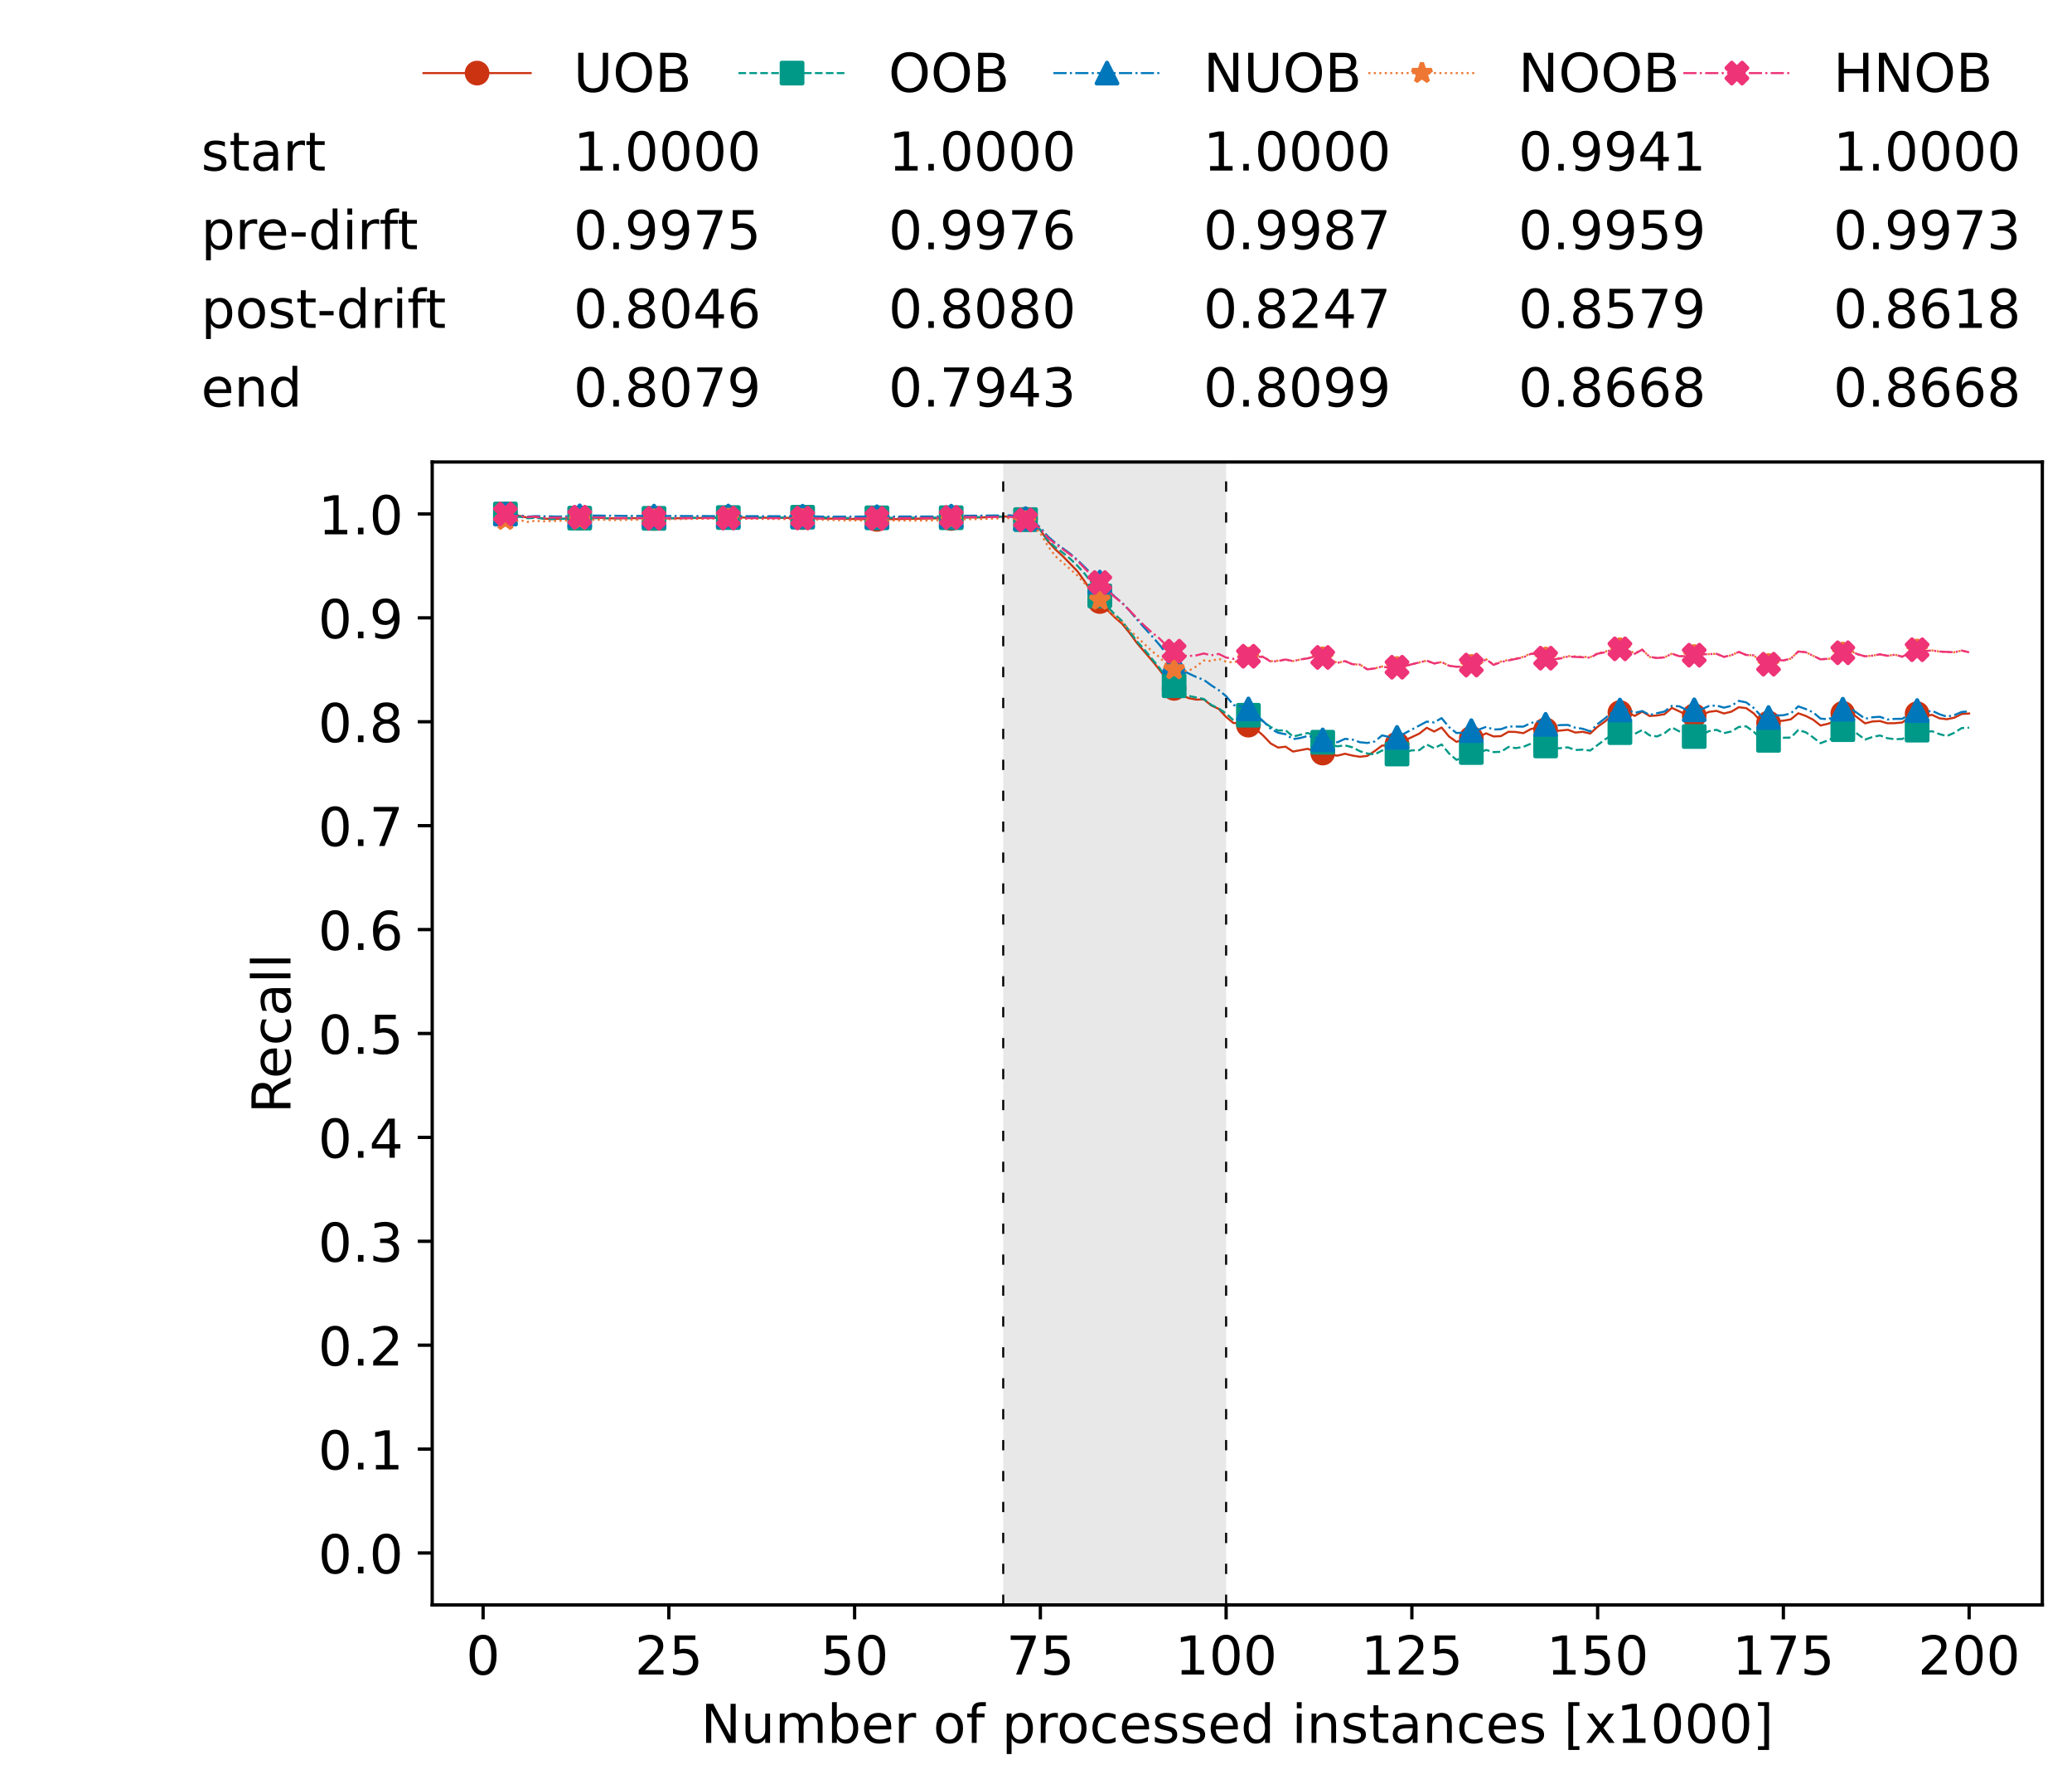 <?xml version="1.0" encoding="utf-8" standalone="no"?>
<!DOCTYPE svg PUBLIC "-//W3C//DTD SVG 1.1//EN"
  "http://www.w3.org/Graphics/SVG/1.1/DTD/svg11.dtd">
<!-- Created with matplotlib (https://matplotlib.org/) -->
<svg height="432.615pt" version="1.1" viewBox="0 0 502.65 432.615" width="502.65pt" xmlns="http://www.w3.org/2000/svg" xmlns:xlink="http://www.w3.org/1999/xlink">
 <defs>
  <style type="text/css">*{stroke-linecap:butt;stroke-linejoin:round;}</style>
 </defs>
 <g id="figure_1">
  <g id="patch_1">
   <path d="M 0 432.615 
L 502.65 432.615 
L 502.65 0 
L 0 0 
z
" style="fill:#ffffff;"/>
  </g>
  <g id="axes_1">
   <g id="patch_2">
    <path d="M 104.85 389.252 
L 495.45 389.252 
L 495.45 112.052 
L 104.85 112.052 
z
" style="fill:#ffffff;"/>
   </g>
   <g id="patch_3">
    <path clip-path="url(#p328717cd1e)" d="M 297.446 389.252 
L 297.446 112.052 
L 243.372 112.052 
L 243.372 389.252 
z
" style="fill:#d3d3d3;opacity:0.5;"/>
   </g>
   <g id="matplotlib.axis_1">
    <g id="xtick_1">
     <g id="line2d_1">
      <defs>
       <path d="M 0 0 
L 0 3.5 
" id="m28678b2335" style="stroke:#000000;stroke-width:0.8;"/>
      </defs>
      <g>
       <use style="stroke:#000000;stroke-width:0.8;" x="117.197" xlink:href="#m28678b2335" y="389.252"/>
      </g>
     </g>
     <g id="text_1">
      <!-- 0 -->
      <g transform="translate(113.061 406.13)scale(0.13 -0.13)">
       <defs>
        <path d="M 31.781 66.406 
Q 24.172 66.406 20.328 58.906 
Q 16.5 51.422 16.5 36.375 
Q 16.5 21.391 20.328 13.891 
Q 24.172 6.391 31.781 6.391 
Q 39.453 6.391 43.281 13.891 
Q 47.125 21.391 47.125 36.375 
Q 47.125 51.422 43.281 58.906 
Q 39.453 66.406 31.781 66.406 
z
M 31.781 74.219 
Q 44.047 74.219 50.516 64.516 
Q 56.984 54.828 56.984 36.375 
Q 56.984 17.969 50.516 8.266 
Q 44.047 -1.422 31.781 -1.422 
Q 19.531 -1.422 13.062 8.266 
Q 6.594 17.969 6.594 36.375 
Q 6.594 54.828 13.062 64.516 
Q 19.531 74.219 31.781 74.219 
z
" id="DejaVuSans-48"/>
       </defs>
       <use xlink:href="#DejaVuSans-48"/>
      </g>
     </g>
    </g>
    <g id="xtick_2">
     <g id="line2d_2">
      <g>
       <use style="stroke:#000000;stroke-width:0.8;" x="162.259" xlink:href="#m28678b2335" y="389.252"/>
      </g>
     </g>
     <g id="text_2">
      <!-- 25 -->
      <g transform="translate(153.988 406.13)scale(0.13 -0.13)">
       <defs>
        <path d="M 19.188 8.297 
L 53.609 8.297 
L 53.609 0 
L 7.328 0 
L 7.328 8.297 
Q 12.938 14.109 22.625 23.891 
Q 32.328 33.688 34.812 36.531 
Q 39.547 41.844 41.422 45.531 
Q 43.312 49.219 43.312 52.781 
Q 43.312 58.594 39.234 62.25 
Q 35.156 65.922 28.609 65.922 
Q 23.969 65.922 18.812 64.312 
Q 13.672 62.703 7.812 59.422 
L 7.812 69.391 
Q 13.766 71.781 18.938 73 
Q 24.125 74.219 28.422 74.219 
Q 39.75 74.219 46.484 68.547 
Q 53.219 62.891 53.219 53.422 
Q 53.219 48.922 51.531 44.891 
Q 49.859 40.875 45.406 35.406 
Q 44.188 33.984 37.641 27.219 
Q 31.109 20.453 19.188 8.297 
z
" id="DejaVuSans-50"/>
        <path d="M 10.797 72.906 
L 49.516 72.906 
L 49.516 64.594 
L 19.828 64.594 
L 19.828 46.734 
Q 21.969 47.469 24.109 47.828 
Q 26.266 48.188 28.422 48.188 
Q 40.625 48.188 47.75 41.5 
Q 54.891 34.812 54.891 23.391 
Q 54.891 11.625 47.562 5.094 
Q 40.234 -1.422 26.906 -1.422 
Q 22.312 -1.422 17.547 -0.641 
Q 12.797 0.141 7.719 1.703 
L 7.719 11.625 
Q 12.109 9.234 16.797 8.062 
Q 21.484 6.891 26.703 6.891 
Q 35.156 6.891 40.078 11.328 
Q 45.016 15.766 45.016 23.391 
Q 45.016 31 40.078 35.438 
Q 35.156 39.891 26.703 39.891 
Q 22.75 39.891 18.812 39.016 
Q 14.891 38.141 10.797 36.281 
z
" id="DejaVuSans-53"/>
       </defs>
       <use xlink:href="#DejaVuSans-50"/>
       <use x="63.623" xlink:href="#DejaVuSans-53"/>
      </g>
     </g>
    </g>
    <g id="xtick_3">
     <g id="line2d_3">
      <g>
       <use style="stroke:#000000;stroke-width:0.8;" x="207.322" xlink:href="#m28678b2335" y="389.252"/>
      </g>
     </g>
     <g id="text_3">
      <!-- 50 -->
      <g transform="translate(199.05 406.13)scale(0.13 -0.13)">
       <use xlink:href="#DejaVuSans-53"/>
       <use x="63.623" xlink:href="#DejaVuSans-48"/>
      </g>
     </g>
    </g>
    <g id="xtick_4">
     <g id="line2d_4">
      <g>
       <use style="stroke:#000000;stroke-width:0.8;" x="252.384" xlink:href="#m28678b2335" y="389.252"/>
      </g>
     </g>
     <g id="text_4">
      <!-- 75 -->
      <g transform="translate(244.113 406.13)scale(0.13 -0.13)">
       <defs>
        <path d="M 8.203 72.906 
L 55.078 72.906 
L 55.078 68.703 
L 28.609 0 
L 18.312 0 
L 43.219 64.594 
L 8.203 64.594 
z
" id="DejaVuSans-55"/>
       </defs>
       <use xlink:href="#DejaVuSans-55"/>
       <use x="63.623" xlink:href="#DejaVuSans-53"/>
      </g>
     </g>
    </g>
    <g id="xtick_5">
     <g id="line2d_5">
      <g>
       <use style="stroke:#000000;stroke-width:0.8;" x="297.446" xlink:href="#m28678b2335" y="389.252"/>
      </g>
     </g>
     <g id="text_5">
      <!-- 100 -->
      <g transform="translate(285.039 406.13)scale(0.13 -0.13)">
       <defs>
        <path d="M 12.406 8.297 
L 28.516 8.297 
L 28.516 63.922 
L 10.984 60.406 
L 10.984 69.391 
L 28.422 72.906 
L 38.281 72.906 
L 38.281 8.297 
L 54.391 8.297 
L 54.391 0 
L 12.406 0 
z
" id="DejaVuSans-49"/>
       </defs>
       <use xlink:href="#DejaVuSans-49"/>
       <use x="63.623" xlink:href="#DejaVuSans-48"/>
       <use x="127.246" xlink:href="#DejaVuSans-48"/>
      </g>
     </g>
    </g>
    <g id="xtick_6">
     <g id="line2d_6">
      <g>
       <use style="stroke:#000000;stroke-width:0.8;" x="342.509" xlink:href="#m28678b2335" y="389.252"/>
      </g>
     </g>
     <g id="text_6">
      <!-- 125 -->
      <g transform="translate(330.102 406.13)scale(0.13 -0.13)">
       <use xlink:href="#DejaVuSans-49"/>
       <use x="63.623" xlink:href="#DejaVuSans-50"/>
       <use x="127.246" xlink:href="#DejaVuSans-53"/>
      </g>
     </g>
    </g>
    <g id="xtick_7">
     <g id="line2d_7">
      <g>
       <use style="stroke:#000000;stroke-width:0.8;" x="387.571" xlink:href="#m28678b2335" y="389.252"/>
      </g>
     </g>
     <g id="text_7">
      <!-- 150 -->
      <g transform="translate(375.164 406.13)scale(0.13 -0.13)">
       <use xlink:href="#DejaVuSans-49"/>
       <use x="63.623" xlink:href="#DejaVuSans-53"/>
       <use x="127.246" xlink:href="#DejaVuSans-48"/>
      </g>
     </g>
    </g>
    <g id="xtick_8">
     <g id="line2d_8">
      <g>
       <use style="stroke:#000000;stroke-width:0.8;" x="432.633" xlink:href="#m28678b2335" y="389.252"/>
      </g>
     </g>
     <g id="text_8">
      <!-- 175 -->
      <g transform="translate(420.226 406.13)scale(0.13 -0.13)">
       <use xlink:href="#DejaVuSans-49"/>
       <use x="63.623" xlink:href="#DejaVuSans-55"/>
       <use x="127.246" xlink:href="#DejaVuSans-53"/>
      </g>
     </g>
    </g>
    <g id="xtick_9">
     <g id="line2d_9">
      <g>
       <use style="stroke:#000000;stroke-width:0.8;" x="477.695" xlink:href="#m28678b2335" y="389.252"/>
      </g>
     </g>
     <g id="text_9">
      <!-- 200 -->
      <g transform="translate(465.289 406.13)scale(0.13 -0.13)">
       <use xlink:href="#DejaVuSans-50"/>
       <use x="63.623" xlink:href="#DejaVuSans-48"/>
       <use x="127.246" xlink:href="#DejaVuSans-48"/>
      </g>
     </g>
    </g>
    <g id="text_10">
     <!-- Number of processed instances [x1000] -->
     <g transform="translate(170.025 422.711)scale(0.13 -0.13)">
      <defs>
       <path d="M 9.812 72.906 
L 23.094 72.906 
L 55.422 11.922 
L 55.422 72.906 
L 64.984 72.906 
L 64.984 0 
L 51.703 0 
L 19.391 60.984 
L 19.391 0 
L 9.812 0 
z
" id="DejaVuSans-78"/>
       <path d="M 8.5 21.578 
L 8.5 54.688 
L 17.484 54.688 
L 17.484 21.922 
Q 17.484 14.156 20.5 10.266 
Q 23.531 6.391 29.594 6.391 
Q 36.859 6.391 41.078 11.031 
Q 45.312 15.672 45.312 23.688 
L 45.312 54.688 
L 54.297 54.688 
L 54.297 0 
L 45.312 0 
L 45.312 8.406 
Q 42.047 3.422 37.719 1 
Q 33.406 -1.422 27.688 -1.422 
Q 18.266 -1.422 13.375 4.438 
Q 8.5 10.297 8.5 21.578 
z
M 31.109 56 
z
" id="DejaVuSans-117"/>
       <path d="M 52 44.188 
Q 55.375 50.25 60.062 53.125 
Q 64.75 56 71.094 56 
Q 79.641 56 84.281 50.016 
Q 88.922 44.047 88.922 33.016 
L 88.922 0 
L 79.891 0 
L 79.891 32.719 
Q 79.891 40.578 77.094 44.375 
Q 74.312 48.188 68.609 48.188 
Q 61.625 48.188 57.562 43.547 
Q 53.516 38.922 53.516 30.906 
L 53.516 0 
L 44.484 0 
L 44.484 32.719 
Q 44.484 40.625 41.703 44.406 
Q 38.922 48.188 33.109 48.188 
Q 26.219 48.188 22.156 43.531 
Q 18.109 38.875 18.109 30.906 
L 18.109 0 
L 9.078 0 
L 9.078 54.688 
L 18.109 54.688 
L 18.109 46.188 
Q 21.188 51.219 25.484 53.609 
Q 29.781 56 35.688 56 
Q 41.656 56 45.828 52.969 
Q 50 49.953 52 44.188 
z
" id="DejaVuSans-109"/>
       <path d="M 48.688 27.297 
Q 48.688 37.203 44.609 42.844 
Q 40.531 48.484 33.406 48.484 
Q 26.266 48.484 22.188 42.844 
Q 18.109 37.203 18.109 27.297 
Q 18.109 17.391 22.188 11.75 
Q 26.266 6.109 33.406 6.109 
Q 40.531 6.109 44.609 11.75 
Q 48.688 17.391 48.688 27.297 
z
M 18.109 46.391 
Q 20.953 51.266 25.266 53.625 
Q 29.594 56 35.594 56 
Q 45.562 56 51.781 48.094 
Q 58.016 40.188 58.016 27.297 
Q 58.016 14.406 51.781 6.484 
Q 45.562 -1.422 35.594 -1.422 
Q 29.594 -1.422 25.266 0.953 
Q 20.953 3.328 18.109 8.203 
L 18.109 0 
L 9.078 0 
L 9.078 75.984 
L 18.109 75.984 
z
" id="DejaVuSans-98"/>
       <path d="M 56.203 29.594 
L 56.203 25.203 
L 14.891 25.203 
Q 15.484 15.922 20.484 11.062 
Q 25.484 6.203 34.422 6.203 
Q 39.594 6.203 44.453 7.469 
Q 49.312 8.734 54.109 11.281 
L 54.109 2.781 
Q 49.266 0.734 44.188 -0.344 
Q 39.109 -1.422 33.891 -1.422 
Q 20.797 -1.422 13.156 6.188 
Q 5.516 13.812 5.516 26.812 
Q 5.516 40.234 12.766 48.109 
Q 20.016 56 32.328 56 
Q 43.359 56 49.781 48.891 
Q 56.203 41.797 56.203 29.594 
z
M 47.219 32.234 
Q 47.125 39.594 43.094 43.984 
Q 39.062 48.391 32.422 48.391 
Q 24.906 48.391 20.391 44.141 
Q 15.875 39.891 15.188 32.172 
z
" id="DejaVuSans-101"/>
       <path d="M 41.109 46.297 
Q 39.594 47.172 37.812 47.578 
Q 36.031 48 33.891 48 
Q 26.266 48 22.188 43.047 
Q 18.109 38.094 18.109 28.812 
L 18.109 0 
L 9.078 0 
L 9.078 54.688 
L 18.109 54.688 
L 18.109 46.188 
Q 20.953 51.172 25.484 53.578 
Q 30.031 56 36.531 56 
Q 37.453 56 38.578 55.875 
Q 39.703 55.766 41.062 55.516 
z
" id="DejaVuSans-114"/>
       <path id="DejaVuSans-32"/>
       <path d="M 30.609 48.391 
Q 23.391 48.391 19.188 42.75 
Q 14.984 37.109 14.984 27.297 
Q 14.984 17.484 19.156 11.844 
Q 23.344 6.203 30.609 6.203 
Q 37.797 6.203 41.984 11.859 
Q 46.188 17.531 46.188 27.297 
Q 46.188 37.016 41.984 42.703 
Q 37.797 48.391 30.609 48.391 
z
M 30.609 56 
Q 42.328 56 49.016 48.375 
Q 55.719 40.766 55.719 27.297 
Q 55.719 13.875 49.016 6.219 
Q 42.328 -1.422 30.609 -1.422 
Q 18.844 -1.422 12.172 6.219 
Q 5.516 13.875 5.516 27.297 
Q 5.516 40.766 12.172 48.375 
Q 18.844 56 30.609 56 
z
" id="DejaVuSans-111"/>
       <path d="M 37.109 75.984 
L 37.109 68.5 
L 28.516 68.5 
Q 23.688 68.5 21.797 66.547 
Q 19.922 64.594 19.922 59.516 
L 19.922 54.688 
L 34.719 54.688 
L 34.719 47.703 
L 19.922 47.703 
L 19.922 0 
L 10.891 0 
L 10.891 47.703 
L 2.297 47.703 
L 2.297 54.688 
L 10.891 54.688 
L 10.891 58.5 
Q 10.891 67.625 15.141 71.797 
Q 19.391 75.984 28.609 75.984 
z
" id="DejaVuSans-102"/>
       <path d="M 18.109 8.203 
L 18.109 -20.797 
L 9.078 -20.797 
L 9.078 54.688 
L 18.109 54.688 
L 18.109 46.391 
Q 20.953 51.266 25.266 53.625 
Q 29.594 56 35.594 56 
Q 45.562 56 51.781 48.094 
Q 58.016 40.188 58.016 27.297 
Q 58.016 14.406 51.781 6.484 
Q 45.562 -1.422 35.594 -1.422 
Q 29.594 -1.422 25.266 0.953 
Q 20.953 3.328 18.109 8.203 
z
M 48.688 27.297 
Q 48.688 37.203 44.609 42.844 
Q 40.531 48.484 33.406 48.484 
Q 26.266 48.484 22.188 42.844 
Q 18.109 37.203 18.109 27.297 
Q 18.109 17.391 22.188 11.75 
Q 26.266 6.109 33.406 6.109 
Q 40.531 6.109 44.609 11.75 
Q 48.688 17.391 48.688 27.297 
z
" id="DejaVuSans-112"/>
       <path d="M 48.781 52.594 
L 48.781 44.188 
Q 44.969 46.297 41.141 47.344 
Q 37.312 48.391 33.406 48.391 
Q 24.656 48.391 19.812 42.844 
Q 14.984 37.312 14.984 27.297 
Q 14.984 17.281 19.812 11.734 
Q 24.656 6.203 33.406 6.203 
Q 37.312 6.203 41.141 7.25 
Q 44.969 8.297 48.781 10.406 
L 48.781 2.094 
Q 45.016 0.344 40.984 -0.531 
Q 36.969 -1.422 32.422 -1.422 
Q 20.062 -1.422 12.781 6.344 
Q 5.516 14.109 5.516 27.297 
Q 5.516 40.672 12.859 48.328 
Q 20.219 56 33.016 56 
Q 37.156 56 41.109 55.141 
Q 45.062 54.297 48.781 52.594 
z
" id="DejaVuSans-99"/>
       <path d="M 44.281 53.078 
L 44.281 44.578 
Q 40.484 46.531 36.375 47.5 
Q 32.281 48.484 27.875 48.484 
Q 21.188 48.484 17.844 46.438 
Q 14.5 44.391 14.5 40.281 
Q 14.5 37.156 16.891 35.375 
Q 19.281 33.594 26.516 31.984 
L 29.594 31.297 
Q 39.156 29.25 43.188 25.516 
Q 47.219 21.781 47.219 15.094 
Q 47.219 7.469 41.188 3.016 
Q 35.156 -1.422 24.609 -1.422 
Q 20.219 -1.422 15.453 -0.562 
Q 10.688 0.297 5.422 2 
L 5.422 11.281 
Q 10.406 8.688 15.234 7.391 
Q 20.062 6.109 24.812 6.109 
Q 31.156 6.109 34.562 8.281 
Q 37.984 10.453 37.984 14.406 
Q 37.984 18.062 35.516 20.016 
Q 33.062 21.969 24.703 23.781 
L 21.578 24.516 
Q 13.234 26.266 9.516 29.906 
Q 5.812 33.547 5.812 39.891 
Q 5.812 47.609 11.281 51.797 
Q 16.75 56 26.812 56 
Q 31.781 56 36.172 55.266 
Q 40.578 54.547 44.281 53.078 
z
" id="DejaVuSans-115"/>
       <path d="M 45.406 46.391 
L 45.406 75.984 
L 54.391 75.984 
L 54.391 0 
L 45.406 0 
L 45.406 8.203 
Q 42.578 3.328 38.25 0.953 
Q 33.938 -1.422 27.875 -1.422 
Q 17.969 -1.422 11.734 6.484 
Q 5.516 14.406 5.516 27.297 
Q 5.516 40.188 11.734 48.094 
Q 17.969 56 27.875 56 
Q 33.938 56 38.25 53.625 
Q 42.578 51.266 45.406 46.391 
z
M 14.797 27.297 
Q 14.797 17.391 18.875 11.75 
Q 22.953 6.109 30.078 6.109 
Q 37.203 6.109 41.297 11.75 
Q 45.406 17.391 45.406 27.297 
Q 45.406 37.203 41.297 42.844 
Q 37.203 48.484 30.078 48.484 
Q 22.953 48.484 18.875 42.844 
Q 14.797 37.203 14.797 27.297 
z
" id="DejaVuSans-100"/>
       <path d="M 9.422 54.688 
L 18.406 54.688 
L 18.406 0 
L 9.422 0 
z
M 9.422 75.984 
L 18.406 75.984 
L 18.406 64.594 
L 9.422 64.594 
z
" id="DejaVuSans-105"/>
       <path d="M 54.891 33.016 
L 54.891 0 
L 45.906 0 
L 45.906 32.719 
Q 45.906 40.484 42.875 44.328 
Q 39.844 48.188 33.797 48.188 
Q 26.516 48.188 22.312 43.547 
Q 18.109 38.922 18.109 30.906 
L 18.109 0 
L 9.078 0 
L 9.078 54.688 
L 18.109 54.688 
L 18.109 46.188 
Q 21.344 51.125 25.703 53.562 
Q 30.078 56 35.797 56 
Q 45.219 56 50.047 50.172 
Q 54.891 44.344 54.891 33.016 
z
" id="DejaVuSans-110"/>
       <path d="M 18.312 70.219 
L 18.312 54.688 
L 36.812 54.688 
L 36.812 47.703 
L 18.312 47.703 
L 18.312 18.016 
Q 18.312 11.328 20.141 9.422 
Q 21.969 7.516 27.594 7.516 
L 36.812 7.516 
L 36.812 0 
L 27.594 0 
Q 17.188 0 13.234 3.875 
Q 9.281 7.766 9.281 18.016 
L 9.281 47.703 
L 2.688 47.703 
L 2.688 54.688 
L 9.281 54.688 
L 9.281 70.219 
z
" id="DejaVuSans-116"/>
       <path d="M 34.281 27.484 
Q 23.391 27.484 19.188 25 
Q 14.984 22.516 14.984 16.5 
Q 14.984 11.719 18.141 8.906 
Q 21.297 6.109 26.703 6.109 
Q 34.188 6.109 38.703 11.406 
Q 43.219 16.703 43.219 25.484 
L 43.219 27.484 
z
M 52.203 31.203 
L 52.203 0 
L 43.219 0 
L 43.219 8.297 
Q 40.141 3.328 35.547 0.953 
Q 30.953 -1.422 24.312 -1.422 
Q 15.922 -1.422 10.953 3.297 
Q 6 8.016 6 15.922 
Q 6 25.141 12.172 29.828 
Q 18.359 34.516 30.609 34.516 
L 43.219 34.516 
L 43.219 35.406 
Q 43.219 41.609 39.141 45 
Q 35.062 48.391 27.688 48.391 
Q 23 48.391 18.547 47.266 
Q 14.109 46.141 10.016 43.891 
L 10.016 52.203 
Q 14.938 54.109 19.578 55.047 
Q 24.219 56 28.609 56 
Q 40.484 56 46.344 49.844 
Q 52.203 43.703 52.203 31.203 
z
" id="DejaVuSans-97"/>
       <path d="M 8.594 75.984 
L 29.297 75.984 
L 29.297 69 
L 17.578 69 
L 17.578 -6.203 
L 29.297 -6.203 
L 29.297 -13.188 
L 8.594 -13.188 
z
" id="DejaVuSans-91"/>
       <path d="M 54.891 54.688 
L 35.109 28.078 
L 55.906 0 
L 45.312 0 
L 29.391 21.484 
L 13.484 0 
L 2.875 0 
L 24.125 28.609 
L 4.688 54.688 
L 15.281 54.688 
L 29.781 35.203 
L 44.281 54.688 
z
" id="DejaVuSans-120"/>
       <path d="M 30.422 75.984 
L 30.422 -13.188 
L 9.719 -13.188 
L 9.719 -6.203 
L 21.391 -6.203 
L 21.391 69 
L 9.719 69 
L 9.719 75.984 
z
" id="DejaVuSans-93"/>
      </defs>
      <use xlink:href="#DejaVuSans-78"/>
      <use x="74.805" xlink:href="#DejaVuSans-117"/>
      <use x="138.184" xlink:href="#DejaVuSans-109"/>
      <use x="235.596" xlink:href="#DejaVuSans-98"/>
      <use x="299.072" xlink:href="#DejaVuSans-101"/>
      <use x="360.596" xlink:href="#DejaVuSans-114"/>
      <use x="401.709" xlink:href="#DejaVuSans-32"/>
      <use x="433.496" xlink:href="#DejaVuSans-111"/>
      <use x="494.678" xlink:href="#DejaVuSans-102"/>
      <use x="529.883" xlink:href="#DejaVuSans-32"/>
      <use x="561.67" xlink:href="#DejaVuSans-112"/>
      <use x="625.146" xlink:href="#DejaVuSans-114"/>
      <use x="664.01" xlink:href="#DejaVuSans-111"/>
      <use x="725.191" xlink:href="#DejaVuSans-99"/>
      <use x="780.172" xlink:href="#DejaVuSans-101"/>
      <use x="841.695" xlink:href="#DejaVuSans-115"/>
      <use x="893.795" xlink:href="#DejaVuSans-115"/>
      <use x="945.895" xlink:href="#DejaVuSans-101"/>
      <use x="1007.418" xlink:href="#DejaVuSans-100"/>
      <use x="1070.895" xlink:href="#DejaVuSans-32"/>
      <use x="1102.682" xlink:href="#DejaVuSans-105"/>
      <use x="1130.465" xlink:href="#DejaVuSans-110"/>
      <use x="1193.844" xlink:href="#DejaVuSans-115"/>
      <use x="1245.943" xlink:href="#DejaVuSans-116"/>
      <use x="1285.152" xlink:href="#DejaVuSans-97"/>
      <use x="1346.432" xlink:href="#DejaVuSans-110"/>
      <use x="1409.811" xlink:href="#DejaVuSans-99"/>
      <use x="1464.791" xlink:href="#DejaVuSans-101"/>
      <use x="1526.314" xlink:href="#DejaVuSans-115"/>
      <use x="1578.414" xlink:href="#DejaVuSans-32"/>
      <use x="1610.201" xlink:href="#DejaVuSans-91"/>
      <use x="1649.215" xlink:href="#DejaVuSans-120"/>
      <use x="1708.395" xlink:href="#DejaVuSans-49"/>
      <use x="1772.018" xlink:href="#DejaVuSans-48"/>
      <use x="1835.641" xlink:href="#DejaVuSans-48"/>
      <use x="1899.264" xlink:href="#DejaVuSans-48"/>
      <use x="1962.887" xlink:href="#DejaVuSans-93"/>
     </g>
    </g>
   </g>
   <g id="matplotlib.axis_2">
    <g id="ytick_1">
     <g id="line2d_10">
      <defs>
       <path d="M 0 0 
L -3.5 0 
" id="m09394127be" style="stroke:#000000;stroke-width:0.8;"/>
      </defs>
      <g>
       <use style="stroke:#000000;stroke-width:0.8;" x="104.85" xlink:href="#m09394127be" y="376.652"/>
      </g>
     </g>
     <g id="text_11">
      <!-- 0.0 -->
      <g transform="translate(77.176 381.591)scale(0.13 -0.13)">
       <defs>
        <path d="M 10.688 12.406 
L 21 12.406 
L 21 0 
L 10.688 0 
z
" id="DejaVuSans-46"/>
       </defs>
       <use xlink:href="#DejaVuSans-48"/>
       <use x="63.623" xlink:href="#DejaVuSans-46"/>
       <use x="95.41" xlink:href="#DejaVuSans-48"/>
      </g>
     </g>
    </g>
    <g id="ytick_2">
     <g id="line2d_11">
      <g>
       <use style="stroke:#000000;stroke-width:0.8;" x="104.85" xlink:href="#m09394127be" y="351.452"/>
      </g>
     </g>
     <g id="text_12">
      <!-- 0.1 -->
      <g transform="translate(77.176 356.391)scale(0.13 -0.13)">
       <use xlink:href="#DejaVuSans-48"/>
       <use x="63.623" xlink:href="#DejaVuSans-46"/>
       <use x="95.41" xlink:href="#DejaVuSans-49"/>
      </g>
     </g>
    </g>
    <g id="ytick_3">
     <g id="line2d_12">
      <g>
       <use style="stroke:#000000;stroke-width:0.8;" x="104.85" xlink:href="#m09394127be" y="326.252"/>
      </g>
     </g>
     <g id="text_13">
      <!-- 0.2 -->
      <g transform="translate(77.176 331.191)scale(0.13 -0.13)">
       <use xlink:href="#DejaVuSans-48"/>
       <use x="63.623" xlink:href="#DejaVuSans-46"/>
       <use x="95.41" xlink:href="#DejaVuSans-50"/>
      </g>
     </g>
    </g>
    <g id="ytick_4">
     <g id="line2d_13">
      <g>
       <use style="stroke:#000000;stroke-width:0.8;" x="104.85" xlink:href="#m09394127be" y="301.052"/>
      </g>
     </g>
     <g id="text_14">
      <!-- 0.3 -->
      <g transform="translate(77.176 305.991)scale(0.13 -0.13)">
       <defs>
        <path d="M 40.578 39.312 
Q 47.656 37.797 51.625 33 
Q 55.609 28.219 55.609 21.188 
Q 55.609 10.406 48.188 4.484 
Q 40.766 -1.422 27.094 -1.422 
Q 22.516 -1.422 17.656 -0.516 
Q 12.797 0.391 7.625 2.203 
L 7.625 11.719 
Q 11.719 9.328 16.594 8.109 
Q 21.484 6.891 26.812 6.891 
Q 36.078 6.891 40.938 10.547 
Q 45.797 14.203 45.797 21.188 
Q 45.797 27.641 41.281 31.266 
Q 36.766 34.906 28.719 34.906 
L 20.219 34.906 
L 20.219 43.016 
L 29.109 43.016 
Q 36.375 43.016 40.234 45.922 
Q 44.094 48.828 44.094 54.297 
Q 44.094 59.906 40.109 62.906 
Q 36.141 65.922 28.719 65.922 
Q 24.656 65.922 20.016 65.031 
Q 15.375 64.156 9.812 62.312 
L 9.812 71.094 
Q 15.438 72.656 20.344 73.438 
Q 25.25 74.219 29.594 74.219 
Q 40.828 74.219 47.359 69.109 
Q 53.906 64.016 53.906 55.328 
Q 53.906 49.266 50.438 45.094 
Q 46.969 40.922 40.578 39.312 
z
" id="DejaVuSans-51"/>
       </defs>
       <use xlink:href="#DejaVuSans-48"/>
       <use x="63.623" xlink:href="#DejaVuSans-46"/>
       <use x="95.41" xlink:href="#DejaVuSans-51"/>
      </g>
     </g>
    </g>
    <g id="ytick_5">
     <g id="line2d_14">
      <g>
       <use style="stroke:#000000;stroke-width:0.8;" x="104.85" xlink:href="#m09394127be" y="275.852"/>
      </g>
     </g>
     <g id="text_15">
      <!-- 0.4 -->
      <g transform="translate(77.176 280.791)scale(0.13 -0.13)">
       <defs>
        <path d="M 37.797 64.312 
L 12.891 25.391 
L 37.797 25.391 
z
M 35.203 72.906 
L 47.609 72.906 
L 47.609 25.391 
L 58.016 25.391 
L 58.016 17.188 
L 47.609 17.188 
L 47.609 0 
L 37.797 0 
L 37.797 17.188 
L 4.891 17.188 
L 4.891 26.703 
z
" id="DejaVuSans-52"/>
       </defs>
       <use xlink:href="#DejaVuSans-48"/>
       <use x="63.623" xlink:href="#DejaVuSans-46"/>
       <use x="95.41" xlink:href="#DejaVuSans-52"/>
      </g>
     </g>
    </g>
    <g id="ytick_6">
     <g id="line2d_15">
      <g>
       <use style="stroke:#000000;stroke-width:0.8;" x="104.85" xlink:href="#m09394127be" y="250.652"/>
      </g>
     </g>
     <g id="text_16">
      <!-- 0.5 -->
      <g transform="translate(77.176 255.591)scale(0.13 -0.13)">
       <use xlink:href="#DejaVuSans-48"/>
       <use x="63.623" xlink:href="#DejaVuSans-46"/>
       <use x="95.41" xlink:href="#DejaVuSans-53"/>
      </g>
     </g>
    </g>
    <g id="ytick_7">
     <g id="line2d_16">
      <g>
       <use style="stroke:#000000;stroke-width:0.8;" x="104.85" xlink:href="#m09394127be" y="225.452"/>
      </g>
     </g>
     <g id="text_17">
      <!-- 0.6 -->
      <g transform="translate(77.176 230.391)scale(0.13 -0.13)">
       <defs>
        <path d="M 33.016 40.375 
Q 26.375 40.375 22.484 35.828 
Q 18.609 31.297 18.609 23.391 
Q 18.609 15.531 22.484 10.953 
Q 26.375 6.391 33.016 6.391 
Q 39.656 6.391 43.531 10.953 
Q 47.406 15.531 47.406 23.391 
Q 47.406 31.297 43.531 35.828 
Q 39.656 40.375 33.016 40.375 
z
M 52.594 71.297 
L 52.594 62.312 
Q 48.875 64.062 45.094 64.984 
Q 41.312 65.922 37.594 65.922 
Q 27.828 65.922 22.672 59.328 
Q 17.531 52.734 16.797 39.406 
Q 19.672 43.656 24.016 45.922 
Q 28.375 48.188 33.594 48.188 
Q 44.578 48.188 50.953 41.516 
Q 57.328 34.859 57.328 23.391 
Q 57.328 12.156 50.688 5.359 
Q 44.047 -1.422 33.016 -1.422 
Q 20.359 -1.422 13.672 8.266 
Q 6.984 17.969 6.984 36.375 
Q 6.984 53.656 15.188 63.938 
Q 23.391 74.219 37.203 74.219 
Q 40.922 74.219 44.703 73.484 
Q 48.484 72.75 52.594 71.297 
z
" id="DejaVuSans-54"/>
       </defs>
       <use xlink:href="#DejaVuSans-48"/>
       <use x="63.623" xlink:href="#DejaVuSans-46"/>
       <use x="95.41" xlink:href="#DejaVuSans-54"/>
      </g>
     </g>
    </g>
    <g id="ytick_8">
     <g id="line2d_17">
      <g>
       <use style="stroke:#000000;stroke-width:0.8;" x="104.85" xlink:href="#m09394127be" y="200.252"/>
      </g>
     </g>
     <g id="text_18">
      <!-- 0.7 -->
      <g transform="translate(77.176 205.191)scale(0.13 -0.13)">
       <use xlink:href="#DejaVuSans-48"/>
       <use x="63.623" xlink:href="#DejaVuSans-46"/>
       <use x="95.41" xlink:href="#DejaVuSans-55"/>
      </g>
     </g>
    </g>
    <g id="ytick_9">
     <g id="line2d_18">
      <g>
       <use style="stroke:#000000;stroke-width:0.8;" x="104.85" xlink:href="#m09394127be" y="175.052"/>
      </g>
     </g>
     <g id="text_19">
      <!-- 0.8 -->
      <g transform="translate(77.176 179.991)scale(0.13 -0.13)">
       <defs>
        <path d="M 31.781 34.625 
Q 24.75 34.625 20.719 30.859 
Q 16.703 27.094 16.703 20.516 
Q 16.703 13.922 20.719 10.156 
Q 24.75 6.391 31.781 6.391 
Q 38.812 6.391 42.859 10.172 
Q 46.922 13.969 46.922 20.516 
Q 46.922 27.094 42.891 30.859 
Q 38.875 34.625 31.781 34.625 
z
M 21.922 38.812 
Q 15.578 40.375 12.031 44.719 
Q 8.5 49.078 8.5 55.328 
Q 8.5 64.062 14.719 69.141 
Q 20.953 74.219 31.781 74.219 
Q 42.672 74.219 48.875 69.141 
Q 55.078 64.062 55.078 55.328 
Q 55.078 49.078 51.531 44.719 
Q 48 40.375 41.703 38.812 
Q 48.828 37.156 52.797 32.312 
Q 56.781 27.484 56.781 20.516 
Q 56.781 9.906 50.312 4.234 
Q 43.844 -1.422 31.781 -1.422 
Q 19.734 -1.422 13.25 4.234 
Q 6.781 9.906 6.781 20.516 
Q 6.781 27.484 10.781 32.312 
Q 14.797 37.156 21.922 38.812 
z
M 18.312 54.391 
Q 18.312 48.734 21.844 45.562 
Q 25.391 42.391 31.781 42.391 
Q 38.141 42.391 41.719 45.562 
Q 45.312 48.734 45.312 54.391 
Q 45.312 60.062 41.719 63.234 
Q 38.141 66.406 31.781 66.406 
Q 25.391 66.406 21.844 63.234 
Q 18.312 60.062 18.312 54.391 
z
" id="DejaVuSans-56"/>
       </defs>
       <use xlink:href="#DejaVuSans-48"/>
       <use x="63.623" xlink:href="#DejaVuSans-46"/>
       <use x="95.41" xlink:href="#DejaVuSans-56"/>
      </g>
     </g>
    </g>
    <g id="ytick_10">
     <g id="line2d_19">
      <g>
       <use style="stroke:#000000;stroke-width:0.8;" x="104.85" xlink:href="#m09394127be" y="149.852"/>
      </g>
     </g>
     <g id="text_20">
      <!-- 0.9 -->
      <g transform="translate(77.176 154.791)scale(0.13 -0.13)">
       <defs>
        <path d="M 10.984 1.516 
L 10.984 10.5 
Q 14.703 8.734 18.5 7.812 
Q 22.312 6.891 25.984 6.891 
Q 35.75 6.891 40.891 13.453 
Q 46.047 20.016 46.781 33.406 
Q 43.953 29.203 39.594 26.953 
Q 35.25 24.703 29.984 24.703 
Q 19.047 24.703 12.672 31.312 
Q 6.297 37.938 6.297 49.422 
Q 6.297 60.641 12.938 67.422 
Q 19.578 74.219 30.609 74.219 
Q 43.266 74.219 49.922 64.516 
Q 56.594 54.828 56.594 36.375 
Q 56.594 19.141 48.406 8.859 
Q 40.234 -1.422 26.422 -1.422 
Q 22.703 -1.422 18.891 -0.688 
Q 15.094 0.047 10.984 1.516 
z
M 30.609 32.422 
Q 37.25 32.422 41.125 36.953 
Q 45.016 41.5 45.016 49.422 
Q 45.016 57.281 41.125 61.844 
Q 37.25 66.406 30.609 66.406 
Q 23.969 66.406 20.094 61.844 
Q 16.219 57.281 16.219 49.422 
Q 16.219 41.5 20.094 36.953 
Q 23.969 32.422 30.609 32.422 
z
" id="DejaVuSans-57"/>
       </defs>
       <use xlink:href="#DejaVuSans-48"/>
       <use x="63.623" xlink:href="#DejaVuSans-46"/>
       <use x="95.41" xlink:href="#DejaVuSans-57"/>
      </g>
     </g>
    </g>
    <g id="ytick_11">
     <g id="line2d_20">
      <g>
       <use style="stroke:#000000;stroke-width:0.8;" x="104.85" xlink:href="#m09394127be" y="124.652"/>
      </g>
     </g>
     <g id="text_21">
      <!-- 1.0 -->
      <g transform="translate(77.176 129.591)scale(0.13 -0.13)">
       <use xlink:href="#DejaVuSans-49"/>
       <use x="63.623" xlink:href="#DejaVuSans-46"/>
       <use x="95.41" xlink:href="#DejaVuSans-48"/>
      </g>
     </g>
    </g>
    <g id="text_22">
     <!-- Recall -->
     <g transform="translate(70.472 270.044)rotate(-90)scale(0.13 -0.13)">
      <defs>
       <path d="M 44.391 34.188 
Q 47.562 33.109 50.562 29.594 
Q 53.562 26.078 56.594 19.922 
L 66.609 0 
L 56 0 
L 46.688 18.703 
Q 43.062 26.031 39.672 28.422 
Q 36.281 30.812 30.422 30.812 
L 19.672 30.812 
L 19.672 0 
L 9.812 0 
L 9.812 72.906 
L 32.078 72.906 
Q 44.578 72.906 50.734 67.672 
Q 56.891 62.453 56.891 51.906 
Q 56.891 45.016 53.688 40.469 
Q 50.484 35.938 44.391 34.188 
z
M 19.672 64.797 
L 19.672 38.922 
L 32.078 38.922 
Q 39.203 38.922 42.844 42.219 
Q 46.484 45.516 46.484 51.906 
Q 46.484 58.297 42.844 61.547 
Q 39.203 64.797 32.078 64.797 
z
" id="DejaVuSans-82"/>
       <path d="M 9.422 75.984 
L 18.406 75.984 
L 18.406 0 
L 9.422 0 
z
" id="DejaVuSans-108"/>
      </defs>
      <use xlink:href="#DejaVuSans-82"/>
      <use x="64.982" xlink:href="#DejaVuSans-101"/>
      <use x="126.506" xlink:href="#DejaVuSans-99"/>
      <use x="181.486" xlink:href="#DejaVuSans-97"/>
      <use x="242.766" xlink:href="#DejaVuSans-108"/>
      <use x="270.549" xlink:href="#DejaVuSans-108"/>
     </g>
    </g>
   </g>
   <g id="line2d_21"/>
   <g id="line2d_22"/>
   <g id="line2d_23"/>
   <g id="line2d_24"/>
   <g id="line2d_25"/>
   <g id="line2d_26">
    <path clip-path="url(#p328717cd1e)" d="M 122.605 124.652 
L 126.21 125.157 
L 128.012 125.561 
L 129.815 125.379 
L 131.617 125.748 
L 133.419 125.878 
L 146.037 125.632 
L 147.839 125.73 
L 156.852 125.658 
L 160.457 125.733 
L 180.284 125.518 
L 187.494 125.588 
L 196.507 125.613 
L 198.309 125.742 
L 203.717 125.816 
L 212.729 125.97 
L 218.137 125.885 
L 232.557 125.644 
L 234.359 125.514 
L 237.964 125.513 
L 241.569 125.339 
L 245.174 125.258 
L 246.976 125.467 
L 248.779 125.944 
L 250.581 126.936 
L 252.384 128.582 
L 254.186 131.243 
L 255.989 133.213 
L 257.791 134.857 
L 261.396 138.564 
L 263.199 141.091 
L 265.001 143.824 
L 268.606 147.941 
L 270.409 149.718 
L 272.211 151.28 
L 274.014 153.496 
L 275.816 155.961 
L 279.421 160.147 
L 281.224 162.357 
L 283.026 164.801 
L 284.829 166.954 
L 286.631 168.624 
L 288.434 169.342 
L 290.236 169.679 
L 292.039 169.621 
L 293.841 171.102 
L 295.644 171.923 
L 297.446 173.883 
L 299.249 175.383 
L 301.051 175.219 
L 302.854 175.876 
L 304.656 176.851 
L 306.459 178.418 
L 308.261 180.314 
L 310.064 181.312 
L 311.866 181.1 
L 313.669 182.279 
L 317.274 181.605 
L 319.076 182.372 
L 320.879 182.643 
L 322.681 183.054 
L 324.484 183.266 
L 326.286 182.811 
L 328.089 183.252 
L 329.891 183.539 
L 331.694 183.34 
L 333.496 182.158 
L 335.299 180.812 
L 337.101 180.868 
L 338.904 180.441 
L 344.311 177.93 
L 346.114 176.511 
L 347.916 177.419 
L 349.719 176.444 
L 351.521 178.627 
L 353.324 179.914 
L 355.126 179.387 
L 358.731 178.661 
L 360.533 177.859 
L 362.336 178.618 
L 364.138 178.528 
L 365.941 177.478 
L 367.743 177.526 
L 369.546 177.823 
L 371.348 176.829 
L 373.151 176.396 
L 374.953 177.006 
L 376.756 177.363 
L 380.361 176.997 
L 382.163 177.671 
L 383.966 177.49 
L 385.768 177.909 
L 387.571 176.259 
L 389.373 174.972 
L 391.176 173.407 
L 392.978 172.819 
L 394.781 172.794 
L 396.583 173.629 
L 398.386 172.591 
L 400.188 173.654 
L 401.991 173.523 
L 403.793 173.219 
L 405.596 171.684 
L 409.201 173.38 
L 411.003 173.574 
L 412.806 173.426 
L 414.608 172.645 
L 416.411 172.413 
L 418.213 173.042 
L 420.016 172.607 
L 421.818 171.52 
L 423.621 171.751 
L 425.423 173.005 
L 427.226 175.003 
L 429.028 175.352 
L 430.831 174.858 
L 432.633 174.792 
L 434.436 174.461 
L 436.238 172.993 
L 438.041 173.625 
L 439.843 174.544 
L 441.646 175.956 
L 443.448 175.541 
L 445.251 174.852 
L 447.053 173.005 
L 448.856 172.727 
L 452.461 175.445 
L 454.263 174.981 
L 456.066 174.88 
L 457.868 175.418 
L 459.671 175.393 
L 461.473 175.23 
L 463.276 173.955 
L 465.078 173.091 
L 466.881 173.7 
L 468.683 173.368 
L 470.485 174.208 
L 472.288 174.437 
L 474.09 174.067 
L 475.893 173.169 
L 477.695 173.049 
L 477.695 173.049 
" style="fill:none;stroke:#cc3311;stroke-linecap:square;stroke-width:0.5;"/>
    <defs>
     <path d="M 0 2.5 
C 0.663 2.5 1.299 2.237 1.768 1.768 
C 2.237 1.299 2.5 0.663 2.5 0 
C 2.5 -0.663 2.237 -1.299 1.768 -1.768 
C 1.299 -2.237 0.663 -2.5 0 -2.5 
C -0.663 -2.5 -1.299 -2.237 -1.768 -1.768 
C -2.237 -1.299 -2.5 -0.663 -2.5 0 
C -2.5 0.663 -2.237 1.299 -1.768 1.768 
C -1.299 2.237 -0.663 2.5 0 2.5 
z
" id="ma8a8d33289" style="stroke:#cc3311;"/>
    </defs>
    <g clip-path="url(#p328717cd1e)">
     <use style="fill:#cc3311;stroke:#cc3311;" x="122.605" xlink:href="#ma8a8d33289" y="124.652"/>
     <use style="fill:#cc3311;stroke:#cc3311;" x="140.629" xlink:href="#ma8a8d33289" y="125.662"/>
     <use style="fill:#cc3311;stroke:#cc3311;" x="158.654" xlink:href="#ma8a8d33289" y="125.735"/>
     <use style="fill:#cc3311;stroke:#cc3311;" x="176.679" xlink:href="#ma8a8d33289" y="125.478"/>
     <use style="fill:#cc3311;stroke:#cc3311;" x="194.704" xlink:href="#ma8a8d33289" y="125.537"/>
     <use style="fill:#cc3311;stroke:#cc3311;" x="212.729" xlink:href="#ma8a8d33289" y="125.97"/>
     <use style="fill:#cc3311;stroke:#cc3311;" x="230.754" xlink:href="#ma8a8d33289" y="125.745"/>
     <use style="fill:#cc3311;stroke:#cc3311;" x="248.779" xlink:href="#ma8a8d33289" y="125.944"/>
     <use style="fill:#cc3311;stroke:#cc3311;" x="266.804" xlink:href="#ma8a8d33289" y="145.886"/>
     <use style="fill:#cc3311;stroke:#cc3311;" x="284.829" xlink:href="#ma8a8d33289" y="166.954"/>
     <use style="fill:#cc3311;stroke:#cc3311;" x="302.854" xlink:href="#ma8a8d33289" y="175.876"/>
     <use style="fill:#cc3311;stroke:#cc3311;" x="320.879" xlink:href="#ma8a8d33289" y="182.643"/>
     <use style="fill:#cc3311;stroke:#cc3311;" x="338.904" xlink:href="#ma8a8d33289" y="180.441"/>
     <use style="fill:#cc3311;stroke:#cc3311;" x="356.928" xlink:href="#ma8a8d33289" y="179.037"/>
     <use style="fill:#cc3311;stroke:#cc3311;" x="374.953" xlink:href="#ma8a8d33289" y="177.006"/>
     <use style="fill:#cc3311;stroke:#cc3311;" x="392.978" xlink:href="#ma8a8d33289" y="172.819"/>
     <use style="fill:#cc3311;stroke:#cc3311;" x="411.003" xlink:href="#ma8a8d33289" y="173.574"/>
     <use style="fill:#cc3311;stroke:#cc3311;" x="429.028" xlink:href="#ma8a8d33289" y="175.352"/>
     <use style="fill:#cc3311;stroke:#cc3311;" x="447.053" xlink:href="#ma8a8d33289" y="173.005"/>
     <use style="fill:#cc3311;stroke:#cc3311;" x="465.078" xlink:href="#ma8a8d33289" y="173.091"/>
    </g>
   </g>
   <g id="line2d_27"/>
   <g id="line2d_28"/>
   <g id="line2d_29"/>
   <g id="line2d_30"/>
   <g id="line2d_31">
    <path clip-path="url(#p328717cd1e)" d="M 122.605 124.652 
L 124.407 125.431 
L 126.21 125.337 
L 128.012 125.697 
L 129.815 125.592 
L 133.419 125.89 
L 135.222 125.914 
L 138.827 125.714 
L 144.234 125.633 
L 149.642 125.728 
L 153.247 125.637 
L 158.654 125.712 
L 176.679 125.528 
L 201.914 125.521 
L 205.519 125.646 
L 210.927 125.595 
L 232.557 125.518 
L 236.162 125.436 
L 239.767 125.339 
L 245.174 125.259 
L 246.976 125.519 
L 248.779 126.022 
L 250.581 126.927 
L 252.384 128.485 
L 254.186 131.088 
L 255.989 132.707 
L 257.791 134.029 
L 259.594 135.495 
L 261.396 137.235 
L 263.199 139.228 
L 265.001 141.641 
L 266.804 144.531 
L 268.606 147.051 
L 270.409 148.981 
L 272.211 150.625 
L 275.816 155.575 
L 277.619 157.55 
L 281.224 161.932 
L 283.026 164.438 
L 284.829 166.319 
L 286.631 167.939 
L 288.434 168.791 
L 292.039 169.54 
L 293.841 170.953 
L 295.644 171.832 
L 297.446 173.045 
L 299.249 174.689 
L 302.854 173.467 
L 304.656 173.733 
L 308.261 176.332 
L 310.064 177.181 
L 311.866 177.104 
L 313.669 178.637 
L 317.274 177.772 
L 319.076 178.578 
L 320.879 180.012 
L 322.681 180.718 
L 324.484 180.995 
L 326.286 180.784 
L 328.089 181.249 
L 329.891 182.189 
L 331.694 182.746 
L 333.496 182.974 
L 335.299 182.017 
L 337.101 182.808 
L 338.904 182.879 
L 340.706 182.503 
L 342.509 181.984 
L 344.311 181.945 
L 346.114 180.558 
L 347.916 181.477 
L 349.719 180.551 
L 351.521 182.735 
L 353.324 184.29 
L 355.126 183.611 
L 356.928 182.513 
L 358.731 182.558 
L 360.533 181.896 
L 362.336 182.41 
L 364.138 182.34 
L 365.941 181.158 
L 367.743 181.443 
L 369.546 181.146 
L 371.348 180.378 
L 373.151 180.054 
L 374.953 180.918 
L 376.756 181.623 
L 380.361 181.257 
L 382.163 181.903 
L 383.966 181.809 
L 385.768 182.04 
L 389.373 179.339 
L 391.176 178.156 
L 394.781 177.316 
L 396.583 177.989 
L 398.386 177.055 
L 400.188 178.354 
L 401.991 178.616 
L 403.793 177.839 
L 405.596 176.433 
L 409.201 178.344 
L 411.003 178.63 
L 412.806 178.215 
L 414.608 177.316 
L 416.411 176.999 
L 418.213 177.815 
L 420.016 177.407 
L 421.818 176.312 
L 423.621 176.159 
L 425.423 177.452 
L 427.226 179.209 
L 429.028 179.552 
L 430.831 178.961 
L 434.436 178.889 
L 436.238 177.054 
L 438.041 177.591 
L 439.843 178.841 
L 441.646 180.247 
L 443.448 179.555 
L 445.251 178.732 
L 447.053 176.963 
L 448.856 176.385 
L 450.658 178.046 
L 452.461 179.368 
L 454.263 178.732 
L 456.066 178.374 
L 457.868 179.049 
L 459.671 179.277 
L 461.473 179.225 
L 465.078 177.082 
L 466.881 177.558 
L 468.683 177.34 
L 470.485 178.04 
L 472.288 178.525 
L 474.09 177.726 
L 475.893 176.584 
L 477.695 176.483 
L 477.695 176.483 
" style="fill:none;stroke:#009988;stroke-dasharray:1.85,0.8;stroke-dashoffset:0;stroke-width:0.5;"/>
    <defs>
     <path d="M -2.5 2.5 
L 2.5 2.5 
L 2.5 -2.5 
L -2.5 -2.5 
z
" id="m37af34b1f5" style="stroke:#009988;stroke-linejoin:miter;"/>
    </defs>
    <g clip-path="url(#p328717cd1e)">
     <use style="fill:#009988;stroke:#009988;stroke-linejoin:miter;" x="122.605" xlink:href="#m37af34b1f5" y="124.652"/>
     <use style="fill:#009988;stroke:#009988;stroke-linejoin:miter;" x="140.629" xlink:href="#m37af34b1f5" y="125.666"/>
     <use style="fill:#009988;stroke:#009988;stroke-linejoin:miter;" x="158.654" xlink:href="#m37af34b1f5" y="125.712"/>
     <use style="fill:#009988;stroke:#009988;stroke-linejoin:miter;" x="176.679" xlink:href="#m37af34b1f5" y="125.528"/>
     <use style="fill:#009988;stroke:#009988;stroke-linejoin:miter;" x="194.704" xlink:href="#m37af34b1f5" y="125.441"/>
     <use style="fill:#009988;stroke:#009988;stroke-linejoin:miter;" x="212.729" xlink:href="#m37af34b1f5" y="125.595"/>
     <use style="fill:#009988;stroke:#009988;stroke-linejoin:miter;" x="230.754" xlink:href="#m37af34b1f5" y="125.568"/>
     <use style="fill:#009988;stroke:#009988;stroke-linejoin:miter;" x="248.779" xlink:href="#m37af34b1f5" y="126.022"/>
     <use style="fill:#009988;stroke:#009988;stroke-linejoin:miter;" x="266.804" xlink:href="#m37af34b1f5" y="144.531"/>
     <use style="fill:#009988;stroke:#009988;stroke-linejoin:miter;" x="284.829" xlink:href="#m37af34b1f5" y="166.319"/>
     <use style="fill:#009988;stroke:#009988;stroke-linejoin:miter;" x="302.854" xlink:href="#m37af34b1f5" y="173.467"/>
     <use style="fill:#009988;stroke:#009988;stroke-linejoin:miter;" x="320.879" xlink:href="#m37af34b1f5" y="180.012"/>
     <use style="fill:#009988;stroke:#009988;stroke-linejoin:miter;" x="338.904" xlink:href="#m37af34b1f5" y="182.879"/>
     <use style="fill:#009988;stroke:#009988;stroke-linejoin:miter;" x="356.928" xlink:href="#m37af34b1f5" y="182.513"/>
     <use style="fill:#009988;stroke:#009988;stroke-linejoin:miter;" x="374.953" xlink:href="#m37af34b1f5" y="180.918"/>
     <use style="fill:#009988;stroke:#009988;stroke-linejoin:miter;" x="392.978" xlink:href="#m37af34b1f5" y="177.691"/>
     <use style="fill:#009988;stroke:#009988;stroke-linejoin:miter;" x="411.003" xlink:href="#m37af34b1f5" y="178.63"/>
     <use style="fill:#009988;stroke:#009988;stroke-linejoin:miter;" x="429.028" xlink:href="#m37af34b1f5" y="179.552"/>
     <use style="fill:#009988;stroke:#009988;stroke-linejoin:miter;" x="447.053" xlink:href="#m37af34b1f5" y="176.963"/>
     <use style="fill:#009988;stroke:#009988;stroke-linejoin:miter;" x="465.078" xlink:href="#m37af34b1f5" y="177.082"/>
    </g>
   </g>
   <g id="line2d_32"/>
   <g id="line2d_33"/>
   <g id="line2d_34"/>
   <g id="line2d_35"/>
   <g id="line2d_36">
    <path clip-path="url(#p328717cd1e)" d="M 122.605 124.652 
L 124.407 124.912 
L 126.21 124.991 
L 128.012 125.304 
L 129.815 125.174 
L 133.419 125.236 
L 135.222 125.282 
L 144.234 125.04 
L 151.444 125.124 
L 196.507 125.223 
L 200.112 125.3 
L 228.952 125.261 
L 234.359 125.082 
L 245.174 125.002 
L 246.976 125.31 
L 248.779 125.786 
L 250.581 126.457 
L 252.384 127.943 
L 254.186 130.084 
L 255.989 131.63 
L 259.594 134.278 
L 261.396 135.827 
L 266.804 141.17 
L 270.409 144.692 
L 272.211 146.196 
L 274.014 148.099 
L 275.816 150.264 
L 279.421 154.256 
L 281.224 156.327 
L 283.026 158.607 
L 286.631 162.531 
L 290.236 164.218 
L 292.039 164.896 
L 293.841 166.212 
L 295.644 167.38 
L 297.446 168.839 
L 299.249 171.015 
L 301.051 171.265 
L 302.854 171.945 
L 304.656 173.312 
L 306.459 174.917 
L 308.261 176.766 
L 310.064 177.718 
L 311.866 178.074 
L 313.669 179.263 
L 315.471 178.98 
L 317.274 178.487 
L 319.076 178.912 
L 320.879 179.456 
L 322.681 179.866 
L 324.484 180.014 
L 326.286 179.192 
L 328.089 179.371 
L 329.891 180.015 
L 331.694 180.192 
L 333.496 179.827 
L 335.299 178.347 
L 337.101 178.77 
L 338.904 178.842 
L 346.114 175.013 
L 347.916 175.218 
L 349.719 174.166 
L 351.521 176.35 
L 353.324 177.774 
L 355.126 177.703 
L 356.928 177.21 
L 358.731 176.95 
L 360.533 176.284 
L 362.336 176.935 
L 364.138 176.845 
L 365.941 176.188 
L 369.546 176.233 
L 371.348 175.374 
L 373.151 174.94 
L 374.953 175.678 
L 376.756 176.035 
L 378.558 175.853 
L 380.361 175.824 
L 382.163 176.497 
L 383.966 176.751 
L 385.768 177.377 
L 387.571 175.598 
L 389.373 174.22 
L 391.176 172.656 
L 392.978 172.211 
L 394.781 172.07 
L 396.583 172.905 
L 398.386 172.447 
L 400.188 173.387 
L 403.793 172.567 
L 405.596 171.198 
L 407.398 171.31 
L 409.201 172.202 
L 412.806 172.005 
L 414.608 171.224 
L 416.411 171.105 
L 418.213 171.63 
L 420.016 171.196 
L 421.818 169.994 
L 423.621 170.353 
L 425.423 171.681 
L 427.226 173.679 
L 429.028 174.027 
L 430.831 173.533 
L 432.633 173.467 
L 434.436 173.032 
L 436.238 171.32 
L 438.041 171.952 
L 439.843 172.752 
L 441.646 174.294 
L 443.448 174.432 
L 445.251 173.743 
L 447.053 172.012 
L 448.856 171.734 
L 452.461 174.312 
L 454.263 173.952 
L 456.066 173.851 
L 457.868 174.504 
L 459.671 174.352 
L 461.473 174.34 
L 463.276 173.197 
L 465.078 172.333 
L 466.881 172.713 
L 468.683 172.382 
L 470.485 173.222 
L 472.288 173.817 
L 474.09 173.447 
L 475.893 172.668 
L 477.695 172.548 
L 477.695 172.548 
" style="fill:none;stroke:#0077bb;stroke-dasharray:3.2,0.8,0.5,0.8;stroke-dashoffset:0;stroke-width:0.5;"/>
    <defs>
     <path d="M 0 -2.5 
L -2.5 2.5 
L 2.5 2.5 
z
" id="mef949a000a" style="stroke:#0077bb;stroke-linejoin:miter;"/>
    </defs>
    <g clip-path="url(#p328717cd1e)">
     <use style="fill:#0077bb;stroke:#0077bb;stroke-linejoin:miter;" x="122.605" xlink:href="#mef949a000a" y="124.652"/>
     <use style="fill:#0077bb;stroke:#0077bb;stroke-linejoin:miter;" x="140.629" xlink:href="#mef949a000a" y="125.11"/>
     <use style="fill:#0077bb;stroke:#0077bb;stroke-linejoin:miter;" x="158.654" xlink:href="#mef949a000a" y="125.176"/>
     <use style="fill:#0077bb;stroke:#0077bb;stroke-linejoin:miter;" x="176.679" xlink:href="#mef949a000a" y="125.15"/>
     <use style="fill:#0077bb;stroke:#0077bb;stroke-linejoin:miter;" x="194.704" xlink:href="#mef949a000a" y="125.197"/>
     <use style="fill:#0077bb;stroke:#0077bb;stroke-linejoin:miter;" x="212.729" xlink:href="#mef949a000a" y="125.326"/>
     <use style="fill:#0077bb;stroke:#0077bb;stroke-linejoin:miter;" x="230.754" xlink:href="#mef949a000a" y="125.187"/>
     <use style="fill:#0077bb;stroke:#0077bb;stroke-linejoin:miter;" x="248.779" xlink:href="#mef949a000a" y="125.786"/>
     <use style="fill:#0077bb;stroke:#0077bb;stroke-linejoin:miter;" x="266.804" xlink:href="#mef949a000a" y="141.17"/>
     <use style="fill:#0077bb;stroke:#0077bb;stroke-linejoin:miter;" x="284.829" xlink:href="#mef949a000a" y="160.514"/>
     <use style="fill:#0077bb;stroke:#0077bb;stroke-linejoin:miter;" x="302.854" xlink:href="#mef949a000a" y="171.945"/>
     <use style="fill:#0077bb;stroke:#0077bb;stroke-linejoin:miter;" x="320.879" xlink:href="#mef949a000a" y="179.456"/>
     <use style="fill:#0077bb;stroke:#0077bb;stroke-linejoin:miter;" x="338.904" xlink:href="#mef949a000a" y="178.842"/>
     <use style="fill:#0077bb;stroke:#0077bb;stroke-linejoin:miter;" x="356.928" xlink:href="#mef949a000a" y="177.21"/>
     <use style="fill:#0077bb;stroke:#0077bb;stroke-linejoin:miter;" x="374.953" xlink:href="#mef949a000a" y="175.678"/>
     <use style="fill:#0077bb;stroke:#0077bb;stroke-linejoin:miter;" x="392.978" xlink:href="#mef949a000a" y="172.211"/>
     <use style="fill:#0077bb;stroke:#0077bb;stroke-linejoin:miter;" x="411.003" xlink:href="#mef949a000a" y="172.153"/>
     <use style="fill:#0077bb;stroke:#0077bb;stroke-linejoin:miter;" x="429.028" xlink:href="#mef949a000a" y="174.027"/>
     <use style="fill:#0077bb;stroke:#0077bb;stroke-linejoin:miter;" x="447.053" xlink:href="#mef949a000a" y="172.012"/>
     <use style="fill:#0077bb;stroke:#0077bb;stroke-linejoin:miter;" x="465.078" xlink:href="#mef949a000a" y="172.333"/>
    </g>
   </g>
   <g id="line2d_37"/>
   <g id="line2d_38"/>
   <g id="line2d_39"/>
   <g id="line2d_40"/>
   <g id="line2d_41">
    <path clip-path="url(#p328717cd1e)" d="M 122.605 126.137 
L 124.407 126.434 
L 126.21 126.172 
L 128.012 126.588 
L 129.815 126.305 
L 131.617 126.438 
L 142.432 126.097 
L 146.037 126.037 
L 147.839 126.141 
L 173.074 125.779 
L 187.494 125.867 
L 196.507 125.965 
L 203.717 126.17 
L 207.322 126.223 
L 212.729 126.248 
L 225.347 126.248 
L 234.359 125.942 
L 237.964 125.888 
L 243.372 125.688 
L 245.174 125.657 
L 246.976 125.893 
L 248.779 126.449 
L 250.581 127.676 
L 252.384 129.358 
L 254.186 132.394 
L 255.989 134.841 
L 261.396 139.606 
L 266.804 145.504 
L 268.606 147.791 
L 270.409 149.483 
L 272.211 150.872 
L 274.014 152.775 
L 279.421 157.906 
L 281.224 159.348 
L 283.026 161.173 
L 284.829 162.361 
L 286.631 162.813 
L 288.434 162.672 
L 290.236 161.625 
L 292.039 160.189 
L 293.841 160.332 
L 295.644 159.771 
L 297.446 160.471 
L 299.249 160.686 
L 301.051 159.993 
L 304.656 159.058 
L 306.459 159.252 
L 308.261 160.362 
L 310.064 160.234 
L 311.866 159.916 
L 313.669 160.337 
L 315.471 159.941 
L 317.274 159.671 
L 319.076 159.184 
L 320.879 159.45 
L 322.681 160.032 
L 324.484 160.767 
L 326.286 160.341 
L 328.089 161.099 
L 329.891 161.179 
L 331.694 162.344 
L 333.496 162.118 
L 335.299 161.652 
L 337.101 162.004 
L 340.706 161.547 
L 346.114 160.221 
L 347.916 160.919 
L 349.719 160.57 
L 351.521 161.461 
L 353.324 161.7 
L 355.126 161.76 
L 356.928 161.298 
L 358.731 161.248 
L 360.533 159.889 
L 362.336 161.151 
L 364.138 160.437 
L 369.546 159.312 
L 371.348 158.47 
L 373.151 158.538 
L 374.953 159.508 
L 376.756 159.815 
L 378.558 159.58 
L 380.361 159.117 
L 383.966 159.29 
L 385.768 159.388 
L 387.571 158.422 
L 389.373 158.078 
L 391.176 157.367 
L 392.978 157.251 
L 394.781 157.573 
L 396.583 158.437 
L 398.386 157.562 
L 400.188 159.317 
L 401.991 159.58 
L 403.793 159.425 
L 405.596 158.537 
L 407.398 159.16 
L 409.201 159.125 
L 412.806 158.713 
L 416.411 158.571 
L 418.213 159.302 
L 420.016 158.919 
L 421.818 158.107 
L 423.621 158.859 
L 425.423 158.944 
L 427.226 160.474 
L 429.028 161.093 
L 430.831 160.05 
L 432.633 160.175 
L 434.436 159.736 
L 436.238 158.024 
L 438.041 158.179 
L 441.646 159.914 
L 443.448 159.775 
L 445.251 159.805 
L 447.053 158.316 
L 448.856 157.86 
L 450.658 158.686 
L 452.461 159.173 
L 454.263 159.014 
L 456.066 158.691 
L 457.868 159.058 
L 459.671 158.787 
L 461.473 159.276 
L 463.276 158.319 
L 465.078 157.581 
L 466.881 157.937 
L 468.683 157.746 
L 470.485 158.026 
L 474.09 158.195 
L 475.893 157.78 
L 477.695 158.218 
L 477.695 158.218 
" style="fill:none;stroke:#ee7733;stroke-dasharray:0.5,0.825;stroke-dashoffset:0;stroke-width:0.5;"/>
    <defs>
     <path d="M 0 -2.5 
L -0.561 -0.773 
L -2.378 -0.773 
L -0.908 0.295 
L -1.469 2.023 
L -0 0.955 
L 1.469 2.023 
L 0.908 0.295 
L 2.378 -0.773 
L 0.561 -0.773 
z
" id="m2568e849df" style="stroke:#ee7733;stroke-linejoin:bevel;"/>
    </defs>
    <g clip-path="url(#p328717cd1e)">
     <use style="fill:#ee7733;stroke:#ee7733;stroke-linejoin:bevel;" x="122.605" xlink:href="#m2568e849df" y="126.137"/>
     <use style="fill:#ee7733;stroke:#ee7733;stroke-linejoin:bevel;" x="140.629" xlink:href="#m2568e849df" y="126.131"/>
     <use style="fill:#ee7733;stroke:#ee7733;stroke-linejoin:bevel;" x="158.654" xlink:href="#m2568e849df" y="126.018"/>
     <use style="fill:#ee7733;stroke:#ee7733;stroke-linejoin:bevel;" x="176.679" xlink:href="#m2568e849df" y="125.827"/>
     <use style="fill:#ee7733;stroke:#ee7733;stroke-linejoin:bevel;" x="194.704" xlink:href="#m2568e849df" y="125.939"/>
     <use style="fill:#ee7733;stroke:#ee7733;stroke-linejoin:bevel;" x="212.729" xlink:href="#m2568e849df" y="126.248"/>
     <use style="fill:#ee7733;stroke:#ee7733;stroke-linejoin:bevel;" x="230.754" xlink:href="#m2568e849df" y="126.076"/>
     <use style="fill:#ee7733;stroke:#ee7733;stroke-linejoin:bevel;" x="248.779" xlink:href="#m2568e849df" y="126.449"/>
     <use style="fill:#ee7733;stroke:#ee7733;stroke-linejoin:bevel;" x="266.804" xlink:href="#m2568e849df" y="145.504"/>
     <use style="fill:#ee7733;stroke:#ee7733;stroke-linejoin:bevel;" x="284.829" xlink:href="#m2568e849df" y="162.361"/>
     <use style="fill:#ee7733;stroke:#ee7733;stroke-linejoin:bevel;" x="302.854" xlink:href="#m2568e849df" y="159.528"/>
     <use style="fill:#ee7733;stroke:#ee7733;stroke-linejoin:bevel;" x="320.879" xlink:href="#m2568e849df" y="159.45"/>
     <use style="fill:#ee7733;stroke:#ee7733;stroke-linejoin:bevel;" x="338.904" xlink:href="#m2568e849df" y="161.83"/>
     <use style="fill:#ee7733;stroke:#ee7733;stroke-linejoin:bevel;" x="356.928" xlink:href="#m2568e849df" y="161.298"/>
     <use style="fill:#ee7733;stroke:#ee7733;stroke-linejoin:bevel;" x="374.953" xlink:href="#m2568e849df" y="159.508"/>
     <use style="fill:#ee7733;stroke:#ee7733;stroke-linejoin:bevel;" x="392.978" xlink:href="#m2568e849df" y="157.251"/>
     <use style="fill:#ee7733;stroke:#ee7733;stroke-linejoin:bevel;" x="411.003" xlink:href="#m2568e849df" y="158.904"/>
     <use style="fill:#ee7733;stroke:#ee7733;stroke-linejoin:bevel;" x="429.028" xlink:href="#m2568e849df" y="161.093"/>
     <use style="fill:#ee7733;stroke:#ee7733;stroke-linejoin:bevel;" x="447.053" xlink:href="#m2568e849df" y="158.316"/>
     <use style="fill:#ee7733;stroke:#ee7733;stroke-linejoin:bevel;" x="465.078" xlink:href="#m2568e849df" y="157.581"/>
    </g>
   </g>
   <g id="line2d_42"/>
   <g id="line2d_43"/>
   <g id="line2d_44"/>
   <g id="line2d_45"/>
   <g id="line2d_46">
    <path clip-path="url(#p328717cd1e)" d="M 122.605 124.652 
L 124.407 125.171 
L 126.21 125.164 
L 128.012 125.434 
L 129.815 125.278 
L 131.617 125.582 
L 135.222 125.531 
L 138.827 125.511 
L 142.432 125.457 
L 146.037 125.489 
L 147.839 125.629 
L 196.507 125.693 
L 200.112 125.746 
L 225.347 125.637 
L 234.359 125.382 
L 237.964 125.431 
L 245.174 125.326 
L 246.976 125.634 
L 248.779 126.11 
L 250.581 126.781 
L 252.384 128.267 
L 254.186 130.408 
L 255.989 131.879 
L 259.594 134.475 
L 261.396 136.023 
L 265.001 139.776 
L 266.804 141.292 
L 270.409 144.806 
L 272.211 146.219 
L 275.816 149.913 
L 277.619 151.746 
L 279.421 153.376 
L 281.224 154.817 
L 283.026 156.643 
L 284.829 157.937 
L 286.631 158.995 
L 288.434 159.102 
L 290.236 158.951 
L 292.039 158.491 
L 293.841 158.927 
L 295.644 158.599 
L 297.446 159.474 
L 299.249 159.796 
L 301.051 159.102 
L 306.459 159.348 
L 308.261 160.459 
L 310.064 160.331 
L 311.866 159.963 
L 313.669 160.337 
L 315.471 159.941 
L 317.274 159.671 
L 319.076 159.184 
L 320.879 159.45 
L 322.681 160.032 
L 324.484 160.767 
L 326.286 160.341 
L 328.089 161.099 
L 329.891 161.179 
L 331.694 162.344 
L 333.496 162.118 
L 335.299 161.652 
L 337.101 162.004 
L 340.706 161.547 
L 346.114 160.221 
L 347.916 160.919 
L 349.719 160.57 
L 351.521 161.461 
L 353.324 161.7 
L 355.126 161.76 
L 356.928 161.298 
L 358.731 161.248 
L 360.533 159.889 
L 362.336 161.27 
L 364.138 160.556 
L 369.546 159.431 
L 371.348 158.589 
L 373.151 158.657 
L 374.953 159.627 
L 376.756 159.934 
L 378.558 159.699 
L 380.361 159.236 
L 383.966 159.409 
L 385.768 159.507 
L 387.571 158.541 
L 389.373 158.197 
L 391.176 157.486 
L 392.978 157.369 
L 394.781 157.692 
L 396.583 158.556 
L 398.386 157.562 
L 400.188 159.317 
L 401.991 159.58 
L 403.793 159.425 
L 405.596 158.537 
L 407.398 159.16 
L 409.201 159.125 
L 412.806 158.713 
L 416.411 158.571 
L 418.213 159.302 
L 420.016 158.919 
L 421.818 158.107 
L 423.621 158.859 
L 425.423 158.944 
L 427.226 160.474 
L 429.028 161.093 
L 430.831 160.05 
L 432.633 160.175 
L 434.436 159.736 
L 436.238 158.024 
L 438.041 158.179 
L 441.646 159.914 
L 443.448 159.775 
L 445.251 159.805 
L 447.053 158.316 
L 448.856 157.86 
L 450.658 158.686 
L 452.461 159.173 
L 454.263 159.014 
L 456.066 158.691 
L 457.868 159.058 
L 459.671 158.787 
L 461.473 159.276 
L 463.276 158.319 
L 465.078 157.581 
L 466.881 157.937 
L 468.683 157.746 
L 470.485 158.026 
L 474.09 158.195 
L 475.893 157.78 
L 477.695 158.218 
L 477.695 158.218 
" style="fill:none;stroke:#ee3377;stroke-dasharray:3.2,0.8,0.5,0.8;stroke-dashoffset:0;stroke-width:0.5;"/>
    <defs>
     <path d="M -1.25 2.5 
L 0 1.25 
L 1.25 2.5 
L 2.5 1.25 
L 1.25 0 
L 2.5 -1.25 
L 1.25 -2.5 
L 0 -1.25 
L -1.25 -2.5 
L -2.5 -1.25 
L -1.25 0 
L -2.5 1.25 
z
" id="mb6c0424b78" style="stroke:#ee3377;stroke-linejoin:miter;"/>
    </defs>
    <g clip-path="url(#p328717cd1e)">
     <use style="fill:#ee3377;stroke:#ee3377;stroke-linejoin:miter;" x="122.605" xlink:href="#mb6c0424b78" y="124.652"/>
     <use style="fill:#ee3377;stroke:#ee3377;stroke-linejoin:miter;" x="140.629" xlink:href="#mb6c0424b78" y="125.433"/>
     <use style="fill:#ee3377;stroke:#ee3377;stroke-linejoin:miter;" x="158.654" xlink:href="#mb6c0424b78" y="125.708"/>
     <use style="fill:#ee3377;stroke:#ee3377;stroke-linejoin:miter;" x="176.679" xlink:href="#mb6c0424b78" y="125.654"/>
     <use style="fill:#ee3377;stroke:#ee3377;stroke-linejoin:miter;" x="194.704" xlink:href="#mb6c0424b78" y="125.642"/>
     <use style="fill:#ee3377;stroke:#ee3377;stroke-linejoin:miter;" x="212.729" xlink:href="#mb6c0424b78" y="125.723"/>
     <use style="fill:#ee3377;stroke:#ee3377;stroke-linejoin:miter;" x="230.754" xlink:href="#mb6c0424b78" y="125.491"/>
     <use style="fill:#ee3377;stroke:#ee3377;stroke-linejoin:miter;" x="248.779" xlink:href="#mb6c0424b78" y="126.11"/>
     <use style="fill:#ee3377;stroke:#ee3377;stroke-linejoin:miter;" x="266.804" xlink:href="#mb6c0424b78" y="141.292"/>
     <use style="fill:#ee3377;stroke:#ee3377;stroke-linejoin:miter;" x="284.829" xlink:href="#mb6c0424b78" y="157.937"/>
     <use style="fill:#ee3377;stroke:#ee3377;stroke-linejoin:miter;" x="302.854" xlink:href="#mb6c0424b78" y="159.159"/>
     <use style="fill:#ee3377;stroke:#ee3377;stroke-linejoin:miter;" x="320.879" xlink:href="#mb6c0424b78" y="159.45"/>
     <use style="fill:#ee3377;stroke:#ee3377;stroke-linejoin:miter;" x="338.904" xlink:href="#mb6c0424b78" y="161.83"/>
     <use style="fill:#ee3377;stroke:#ee3377;stroke-linejoin:miter;" x="356.928" xlink:href="#mb6c0424b78" y="161.298"/>
     <use style="fill:#ee3377;stroke:#ee3377;stroke-linejoin:miter;" x="374.953" xlink:href="#mb6c0424b78" y="159.627"/>
     <use style="fill:#ee3377;stroke:#ee3377;stroke-linejoin:miter;" x="392.978" xlink:href="#mb6c0424b78" y="157.369"/>
     <use style="fill:#ee3377;stroke:#ee3377;stroke-linejoin:miter;" x="411.003" xlink:href="#mb6c0424b78" y="158.904"/>
     <use style="fill:#ee3377;stroke:#ee3377;stroke-linejoin:miter;" x="429.028" xlink:href="#mb6c0424b78" y="161.093"/>
     <use style="fill:#ee3377;stroke:#ee3377;stroke-linejoin:miter;" x="447.053" xlink:href="#mb6c0424b78" y="158.316"/>
     <use style="fill:#ee3377;stroke:#ee3377;stroke-linejoin:miter;" x="465.078" xlink:href="#mb6c0424b78" y="157.581"/>
    </g>
   </g>
   <g id="line2d_47"/>
   <g id="line2d_48"/>
   <g id="line2d_49"/>
   <g id="line2d_50"/>
   <g id="line2d_51">
    <path clip-path="url(#p328717cd1e)" d="M 243.372 389.252 
L 243.372 112.052 
" style="fill:none;stroke:#000000;stroke-dasharray:2.5,5;stroke-dashoffset:0;stroke-width:0.5;"/>
   </g>
   <g id="line2d_52">
    <path clip-path="url(#p328717cd1e)" d="M 297.446 389.252 
L 297.446 112.052 
" style="fill:none;stroke:#000000;stroke-dasharray:2.5,5;stroke-dashoffset:0;stroke-width:0.5;"/>
   </g>
   <g id="patch_4">
    <path d="M 104.85 389.252 
L 104.85 112.052 
" style="fill:none;stroke:#000000;stroke-linecap:square;stroke-linejoin:miter;stroke-width:0.8;"/>
   </g>
   <g id="patch_5">
    <path d="M 495.45 389.252 
L 495.45 112.052 
" style="fill:none;stroke:#000000;stroke-linecap:square;stroke-linejoin:miter;stroke-width:0.8;"/>
   </g>
   <g id="patch_6">
    <path d="M 104.85 389.252 
L 495.45 389.252 
" style="fill:none;stroke:#000000;stroke-linecap:square;stroke-linejoin:miter;stroke-width:0.8;"/>
   </g>
   <g id="patch_7">
    <path d="M 104.85 112.052 
L 495.45 112.052 
" style="fill:none;stroke:#000000;stroke-linecap:square;stroke-linejoin:miter;stroke-width:0.8;"/>
   </g>
   <g id="legend_1">
    <g id="line2d_53"/>
    <g id="line2d_54"/>
    <g id="text_23">
     <!--   -->
     <g transform="translate(48.8 22.278)scale(0.13 -0.13)">
      <use xlink:href="#DejaVuSans-32"/>
     </g>
    </g>
    <g id="line2d_55"/>
    <g id="line2d_56"/>
    <g id="text_24">
     <!-- start -->
     <g transform="translate(48.8 41.36)scale(0.13 -0.13)">
      <use xlink:href="#DejaVuSans-115"/>
      <use x="52.1" xlink:href="#DejaVuSans-116"/>
      <use x="91.309" xlink:href="#DejaVuSans-97"/>
      <use x="152.588" xlink:href="#DejaVuSans-114"/>
      <use x="193.701" xlink:href="#DejaVuSans-116"/>
     </g>
    </g>
    <g id="line2d_57"/>
    <g id="line2d_58"/>
    <g id="text_25">
     <!-- pre-dirft -->
     <g transform="translate(48.8 60.441)scale(0.13 -0.13)">
      <defs>
       <path d="M 4.891 31.391 
L 31.203 31.391 
L 31.203 23.391 
L 4.891 23.391 
z
" id="DejaVuSans-45"/>
      </defs>
      <use xlink:href="#DejaVuSans-112"/>
      <use x="63.477" xlink:href="#DejaVuSans-114"/>
      <use x="102.34" xlink:href="#DejaVuSans-101"/>
      <use x="163.863" xlink:href="#DejaVuSans-45"/>
      <use x="199.947" xlink:href="#DejaVuSans-100"/>
      <use x="263.424" xlink:href="#DejaVuSans-105"/>
      <use x="291.207" xlink:href="#DejaVuSans-114"/>
      <use x="332.32" xlink:href="#DejaVuSans-102"/>
      <use x="365.775" xlink:href="#DejaVuSans-116"/>
     </g>
    </g>
    <g id="line2d_59"/>
    <g id="line2d_60"/>
    <g id="text_26">
     <!-- post-drift -->
     <g transform="translate(48.8 79.523)scale(0.13 -0.13)">
      <use xlink:href="#DejaVuSans-112"/>
      <use x="63.477" xlink:href="#DejaVuSans-111"/>
      <use x="124.658" xlink:href="#DejaVuSans-115"/>
      <use x="176.758" xlink:href="#DejaVuSans-116"/>
      <use x="215.967" xlink:href="#DejaVuSans-45"/>
      <use x="252.051" xlink:href="#DejaVuSans-100"/>
      <use x="315.527" xlink:href="#DejaVuSans-114"/>
      <use x="356.641" xlink:href="#DejaVuSans-105"/>
      <use x="384.424" xlink:href="#DejaVuSans-102"/>
      <use x="417.879" xlink:href="#DejaVuSans-116"/>
     </g>
    </g>
    <g id="line2d_61"/>
    <g id="line2d_62"/>
    <g id="text_27">
     <!-- end -->
     <g transform="translate(48.8 98.604)scale(0.13 -0.13)">
      <use xlink:href="#DejaVuSans-101"/>
      <use x="61.523" xlink:href="#DejaVuSans-110"/>
      <use x="124.902" xlink:href="#DejaVuSans-100"/>
     </g>
    </g>
    <g id="line2d_63">
     <path d="M 102.738 17.728 
L 128.738 17.728 
" style="fill:none;stroke:#cc3311;stroke-linecap:square;stroke-width:0.5;"/>
    </g>
    <g id="line2d_64">
     <g>
      <use style="fill:#cc3311;stroke:#cc3311;" x="115.738" xlink:href="#ma8a8d33289" y="17.728"/>
     </g>
    </g>
    <g id="text_28">
     <!-- UOB -->
     <g transform="translate(139.138 22.278)scale(0.13 -0.13)">
      <defs>
       <path d="M 8.688 72.906 
L 18.609 72.906 
L 18.609 28.609 
Q 18.609 16.891 22.844 11.734 
Q 27.094 6.594 36.625 6.594 
Q 46.094 6.594 50.344 11.734 
Q 54.594 16.891 54.594 28.609 
L 54.594 72.906 
L 64.5 72.906 
L 64.5 27.391 
Q 64.5 13.141 57.438 5.859 
Q 50.391 -1.422 36.625 -1.422 
Q 22.797 -1.422 15.734 5.859 
Q 8.688 13.141 8.688 27.391 
z
" id="DejaVuSans-85"/>
       <path d="M 39.406 66.219 
Q 28.656 66.219 22.328 58.203 
Q 16.016 50.203 16.016 36.375 
Q 16.016 22.609 22.328 14.594 
Q 28.656 6.594 39.406 6.594 
Q 50.141 6.594 56.422 14.594 
Q 62.703 22.609 62.703 36.375 
Q 62.703 50.203 56.422 58.203 
Q 50.141 66.219 39.406 66.219 
z
M 39.406 74.219 
Q 54.734 74.219 63.906 63.938 
Q 73.094 53.656 73.094 36.375 
Q 73.094 19.141 63.906 8.859 
Q 54.734 -1.422 39.406 -1.422 
Q 24.031 -1.422 14.812 8.828 
Q 5.609 19.094 5.609 36.375 
Q 5.609 53.656 14.812 63.938 
Q 24.031 74.219 39.406 74.219 
z
" id="DejaVuSans-79"/>
       <path d="M 19.672 34.812 
L 19.672 8.109 
L 35.5 8.109 
Q 43.453 8.109 47.281 11.406 
Q 51.125 14.703 51.125 21.484 
Q 51.125 28.328 47.281 31.562 
Q 43.453 34.812 35.5 34.812 
z
M 19.672 64.797 
L 19.672 42.828 
L 34.281 42.828 
Q 41.5 42.828 45.031 45.531 
Q 48.578 48.25 48.578 53.812 
Q 48.578 59.328 45.031 62.062 
Q 41.5 64.797 34.281 64.797 
z
M 9.812 72.906 
L 35.016 72.906 
Q 46.297 72.906 52.391 68.219 
Q 58.5 63.531 58.5 54.891 
Q 58.5 48.188 55.375 44.234 
Q 52.25 40.281 46.188 39.312 
Q 53.469 37.75 57.5 32.781 
Q 61.531 27.828 61.531 20.406 
Q 61.531 10.641 54.891 5.312 
Q 48.25 0 35.984 0 
L 9.812 0 
z
" id="DejaVuSans-66"/>
      </defs>
      <use xlink:href="#DejaVuSans-85"/>
      <use x="73.193" xlink:href="#DejaVuSans-79"/>
      <use x="151.904" xlink:href="#DejaVuSans-66"/>
     </g>
    </g>
    <g id="line2d_65"/>
    <g id="line2d_66"/>
    <g id="text_29">
     <!-- 1.0000 -->
     <g transform="translate(139.138 41.36)scale(0.13 -0.13)">
      <use xlink:href="#DejaVuSans-49"/>
      <use x="63.623" xlink:href="#DejaVuSans-46"/>
      <use x="95.41" xlink:href="#DejaVuSans-48"/>
      <use x="159.033" xlink:href="#DejaVuSans-48"/>
      <use x="222.656" xlink:href="#DejaVuSans-48"/>
      <use x="286.279" xlink:href="#DejaVuSans-48"/>
     </g>
    </g>
    <g id="line2d_67"/>
    <g id="line2d_68"/>
    <g id="text_30">
     <!-- 0.9975 -->
     <g transform="translate(139.138 60.441)scale(0.13 -0.13)">
      <use xlink:href="#DejaVuSans-48"/>
      <use x="63.623" xlink:href="#DejaVuSans-46"/>
      <use x="95.41" xlink:href="#DejaVuSans-57"/>
      <use x="159.033" xlink:href="#DejaVuSans-57"/>
      <use x="222.656" xlink:href="#DejaVuSans-55"/>
      <use x="286.279" xlink:href="#DejaVuSans-53"/>
     </g>
    </g>
    <g id="line2d_69"/>
    <g id="line2d_70"/>
    <g id="text_31">
     <!-- 0.8046 -->
     <g transform="translate(139.138 79.523)scale(0.13 -0.13)">
      <use xlink:href="#DejaVuSans-48"/>
      <use x="63.623" xlink:href="#DejaVuSans-46"/>
      <use x="95.41" xlink:href="#DejaVuSans-56"/>
      <use x="159.033" xlink:href="#DejaVuSans-48"/>
      <use x="222.656" xlink:href="#DejaVuSans-52"/>
      <use x="286.279" xlink:href="#DejaVuSans-54"/>
     </g>
    </g>
    <g id="line2d_71"/>
    <g id="line2d_72"/>
    <g id="text_32">
     <!-- 0.8079 -->
     <g transform="translate(139.138 98.604)scale(0.13 -0.13)">
      <use xlink:href="#DejaVuSans-48"/>
      <use x="63.623" xlink:href="#DejaVuSans-46"/>
      <use x="95.41" xlink:href="#DejaVuSans-56"/>
      <use x="159.033" xlink:href="#DejaVuSans-48"/>
      <use x="222.656" xlink:href="#DejaVuSans-55"/>
      <use x="286.279" xlink:href="#DejaVuSans-57"/>
     </g>
    </g>
    <g id="line2d_73">
     <path d="M 179.144 17.728 
L 205.144 17.728 
" style="fill:none;stroke:#009988;stroke-dasharray:1.85,0.8;stroke-dashoffset:0;stroke-width:0.5;"/>
    </g>
    <g id="line2d_74">
     <g>
      <use style="fill:#009988;stroke:#009988;stroke-linejoin:miter;" x="192.144" xlink:href="#m37af34b1f5" y="17.728"/>
     </g>
    </g>
    <g id="text_33">
     <!-- OOB -->
     <g transform="translate(215.544 22.278)scale(0.13 -0.13)">
      <use xlink:href="#DejaVuSans-79"/>
      <use x="78.711" xlink:href="#DejaVuSans-79"/>
      <use x="157.422" xlink:href="#DejaVuSans-66"/>
     </g>
    </g>
    <g id="line2d_75"/>
    <g id="line2d_76"/>
    <g id="text_34">
     <!-- 1.0000 -->
     <g transform="translate(215.544 41.36)scale(0.13 -0.13)">
      <use xlink:href="#DejaVuSans-49"/>
      <use x="63.623" xlink:href="#DejaVuSans-46"/>
      <use x="95.41" xlink:href="#DejaVuSans-48"/>
      <use x="159.033" xlink:href="#DejaVuSans-48"/>
      <use x="222.656" xlink:href="#DejaVuSans-48"/>
      <use x="286.279" xlink:href="#DejaVuSans-48"/>
     </g>
    </g>
    <g id="line2d_77"/>
    <g id="line2d_78"/>
    <g id="text_35">
     <!-- 0.9976 -->
     <g transform="translate(215.544 60.441)scale(0.13 -0.13)">
      <use xlink:href="#DejaVuSans-48"/>
      <use x="63.623" xlink:href="#DejaVuSans-46"/>
      <use x="95.41" xlink:href="#DejaVuSans-57"/>
      <use x="159.033" xlink:href="#DejaVuSans-57"/>
      <use x="222.656" xlink:href="#DejaVuSans-55"/>
      <use x="286.279" xlink:href="#DejaVuSans-54"/>
     </g>
    </g>
    <g id="line2d_79"/>
    <g id="line2d_80"/>
    <g id="text_36">
     <!-- 0.8080 -->
     <g transform="translate(215.544 79.523)scale(0.13 -0.13)">
      <use xlink:href="#DejaVuSans-48"/>
      <use x="63.623" xlink:href="#DejaVuSans-46"/>
      <use x="95.41" xlink:href="#DejaVuSans-56"/>
      <use x="159.033" xlink:href="#DejaVuSans-48"/>
      <use x="222.656" xlink:href="#DejaVuSans-56"/>
      <use x="286.279" xlink:href="#DejaVuSans-48"/>
     </g>
    </g>
    <g id="line2d_81"/>
    <g id="line2d_82"/>
    <g id="text_37">
     <!-- 0.7943 -->
     <g transform="translate(215.544 98.604)scale(0.13 -0.13)">
      <use xlink:href="#DejaVuSans-48"/>
      <use x="63.623" xlink:href="#DejaVuSans-46"/>
      <use x="95.41" xlink:href="#DejaVuSans-55"/>
      <use x="159.033" xlink:href="#DejaVuSans-57"/>
      <use x="222.656" xlink:href="#DejaVuSans-52"/>
      <use x="286.279" xlink:href="#DejaVuSans-51"/>
     </g>
    </g>
    <g id="line2d_83">
     <path d="M 255.55 17.728 
L 281.55 17.728 
" style="fill:none;stroke:#0077bb;stroke-dasharray:3.2,0.8,0.5,0.8;stroke-dashoffset:0;stroke-width:0.5;"/>
    </g>
    <g id="line2d_84">
     <g>
      <use style="fill:#0077bb;stroke:#0077bb;stroke-linejoin:miter;" x="268.55" xlink:href="#mef949a000a" y="17.728"/>
     </g>
    </g>
    <g id="text_38">
     <!-- NUOB -->
     <g transform="translate(291.95 22.278)scale(0.13 -0.13)">
      <use xlink:href="#DejaVuSans-78"/>
      <use x="74.805" xlink:href="#DejaVuSans-85"/>
      <use x="147.998" xlink:href="#DejaVuSans-79"/>
      <use x="226.709" xlink:href="#DejaVuSans-66"/>
     </g>
    </g>
    <g id="line2d_85"/>
    <g id="line2d_86"/>
    <g id="text_39">
     <!-- 1.0000 -->
     <g transform="translate(291.95 41.36)scale(0.13 -0.13)">
      <use xlink:href="#DejaVuSans-49"/>
      <use x="63.623" xlink:href="#DejaVuSans-46"/>
      <use x="95.41" xlink:href="#DejaVuSans-48"/>
      <use x="159.033" xlink:href="#DejaVuSans-48"/>
      <use x="222.656" xlink:href="#DejaVuSans-48"/>
      <use x="286.279" xlink:href="#DejaVuSans-48"/>
     </g>
    </g>
    <g id="line2d_87"/>
    <g id="line2d_88"/>
    <g id="text_40">
     <!-- 0.9987 -->
     <g transform="translate(291.95 60.441)scale(0.13 -0.13)">
      <use xlink:href="#DejaVuSans-48"/>
      <use x="63.623" xlink:href="#DejaVuSans-46"/>
      <use x="95.41" xlink:href="#DejaVuSans-57"/>
      <use x="159.033" xlink:href="#DejaVuSans-57"/>
      <use x="222.656" xlink:href="#DejaVuSans-56"/>
      <use x="286.279" xlink:href="#DejaVuSans-55"/>
     </g>
    </g>
    <g id="line2d_89"/>
    <g id="line2d_90"/>
    <g id="text_41">
     <!-- 0.8247 -->
     <g transform="translate(291.95 79.523)scale(0.13 -0.13)">
      <use xlink:href="#DejaVuSans-48"/>
      <use x="63.623" xlink:href="#DejaVuSans-46"/>
      <use x="95.41" xlink:href="#DejaVuSans-56"/>
      <use x="159.033" xlink:href="#DejaVuSans-50"/>
      <use x="222.656" xlink:href="#DejaVuSans-52"/>
      <use x="286.279" xlink:href="#DejaVuSans-55"/>
     </g>
    </g>
    <g id="line2d_91"/>
    <g id="line2d_92"/>
    <g id="text_42">
     <!-- 0.8099 -->
     <g transform="translate(291.95 98.604)scale(0.13 -0.13)">
      <use xlink:href="#DejaVuSans-48"/>
      <use x="63.623" xlink:href="#DejaVuSans-46"/>
      <use x="95.41" xlink:href="#DejaVuSans-56"/>
      <use x="159.033" xlink:href="#DejaVuSans-48"/>
      <use x="222.656" xlink:href="#DejaVuSans-57"/>
      <use x="286.279" xlink:href="#DejaVuSans-57"/>
     </g>
    </g>
    <g id="line2d_93">
     <path d="M 331.956 17.728 
L 357.956 17.728 
" style="fill:none;stroke:#ee7733;stroke-dasharray:0.5,0.825;stroke-dashoffset:0;stroke-width:0.5;"/>
    </g>
    <g id="line2d_94">
     <g>
      <use style="fill:#ee7733;stroke:#ee7733;stroke-linejoin:bevel;" x="344.956" xlink:href="#m2568e849df" y="17.728"/>
     </g>
    </g>
    <g id="text_43">
     <!-- NOOB -->
     <g transform="translate(368.356 22.278)scale(0.13 -0.13)">
      <use xlink:href="#DejaVuSans-78"/>
      <use x="74.805" xlink:href="#DejaVuSans-79"/>
      <use x="153.516" xlink:href="#DejaVuSans-79"/>
      <use x="232.227" xlink:href="#DejaVuSans-66"/>
     </g>
    </g>
    <g id="line2d_95"/>
    <g id="line2d_96"/>
    <g id="text_44">
     <!-- 0.9941 -->
     <g transform="translate(368.356 41.36)scale(0.13 -0.13)">
      <use xlink:href="#DejaVuSans-48"/>
      <use x="63.623" xlink:href="#DejaVuSans-46"/>
      <use x="95.41" xlink:href="#DejaVuSans-57"/>
      <use x="159.033" xlink:href="#DejaVuSans-57"/>
      <use x="222.656" xlink:href="#DejaVuSans-52"/>
      <use x="286.279" xlink:href="#DejaVuSans-49"/>
     </g>
    </g>
    <g id="line2d_97"/>
    <g id="line2d_98"/>
    <g id="text_45">
     <!-- 0.9959 -->
     <g transform="translate(368.356 60.441)scale(0.13 -0.13)">
      <use xlink:href="#DejaVuSans-48"/>
      <use x="63.623" xlink:href="#DejaVuSans-46"/>
      <use x="95.41" xlink:href="#DejaVuSans-57"/>
      <use x="159.033" xlink:href="#DejaVuSans-57"/>
      <use x="222.656" xlink:href="#DejaVuSans-53"/>
      <use x="286.279" xlink:href="#DejaVuSans-57"/>
     </g>
    </g>
    <g id="line2d_99"/>
    <g id="line2d_100"/>
    <g id="text_46">
     <!-- 0.8579 -->
     <g transform="translate(368.356 79.523)scale(0.13 -0.13)">
      <use xlink:href="#DejaVuSans-48"/>
      <use x="63.623" xlink:href="#DejaVuSans-46"/>
      <use x="95.41" xlink:href="#DejaVuSans-56"/>
      <use x="159.033" xlink:href="#DejaVuSans-53"/>
      <use x="222.656" xlink:href="#DejaVuSans-55"/>
      <use x="286.279" xlink:href="#DejaVuSans-57"/>
     </g>
    </g>
    <g id="line2d_101"/>
    <g id="line2d_102"/>
    <g id="text_47">
     <!-- 0.8668 -->
     <g transform="translate(368.356 98.604)scale(0.13 -0.13)">
      <use xlink:href="#DejaVuSans-48"/>
      <use x="63.623" xlink:href="#DejaVuSans-46"/>
      <use x="95.41" xlink:href="#DejaVuSans-56"/>
      <use x="159.033" xlink:href="#DejaVuSans-54"/>
      <use x="222.656" xlink:href="#DejaVuSans-54"/>
      <use x="286.279" xlink:href="#DejaVuSans-56"/>
     </g>
    </g>
    <g id="line2d_103">
     <path d="M 408.362 17.728 
L 434.362 17.728 
" style="fill:none;stroke:#ee3377;stroke-dasharray:3.2,0.8,0.5,0.8;stroke-dashoffset:0;stroke-width:0.5;"/>
    </g>
    <g id="line2d_104">
     <g>
      <use style="fill:#ee3377;stroke:#ee3377;stroke-linejoin:miter;" x="421.362" xlink:href="#mb6c0424b78" y="17.728"/>
     </g>
    </g>
    <g id="text_48">
     <!-- HNOB -->
     <g transform="translate(444.762 22.278)scale(0.13 -0.13)">
      <defs>
       <path d="M 9.812 72.906 
L 19.672 72.906 
L 19.672 43.016 
L 55.516 43.016 
L 55.516 72.906 
L 65.375 72.906 
L 65.375 0 
L 55.516 0 
L 55.516 34.719 
L 19.672 34.719 
L 19.672 0 
L 9.812 0 
z
" id="DejaVuSans-72"/>
      </defs>
      <use xlink:href="#DejaVuSans-72"/>
      <use x="75.195" xlink:href="#DejaVuSans-78"/>
      <use x="150" xlink:href="#DejaVuSans-79"/>
      <use x="228.711" xlink:href="#DejaVuSans-66"/>
     </g>
    </g>
    <g id="line2d_105"/>
    <g id="line2d_106"/>
    <g id="text_49">
     <!-- 1.0000 -->
     <g transform="translate(444.762 41.36)scale(0.13 -0.13)">
      <use xlink:href="#DejaVuSans-49"/>
      <use x="63.623" xlink:href="#DejaVuSans-46"/>
      <use x="95.41" xlink:href="#DejaVuSans-48"/>
      <use x="159.033" xlink:href="#DejaVuSans-48"/>
      <use x="222.656" xlink:href="#DejaVuSans-48"/>
      <use x="286.279" xlink:href="#DejaVuSans-48"/>
     </g>
    </g>
    <g id="line2d_107"/>
    <g id="line2d_108"/>
    <g id="text_50">
     <!-- 0.9973 -->
     <g transform="translate(444.762 60.441)scale(0.13 -0.13)">
      <use xlink:href="#DejaVuSans-48"/>
      <use x="63.623" xlink:href="#DejaVuSans-46"/>
      <use x="95.41" xlink:href="#DejaVuSans-57"/>
      <use x="159.033" xlink:href="#DejaVuSans-57"/>
      <use x="222.656" xlink:href="#DejaVuSans-55"/>
      <use x="286.279" xlink:href="#DejaVuSans-51"/>
     </g>
    </g>
    <g id="line2d_109"/>
    <g id="line2d_110"/>
    <g id="text_51">
     <!-- 0.8618 -->
     <g transform="translate(444.762 79.523)scale(0.13 -0.13)">
      <use xlink:href="#DejaVuSans-48"/>
      <use x="63.623" xlink:href="#DejaVuSans-46"/>
      <use x="95.41" xlink:href="#DejaVuSans-56"/>
      <use x="159.033" xlink:href="#DejaVuSans-54"/>
      <use x="222.656" xlink:href="#DejaVuSans-49"/>
      <use x="286.279" xlink:href="#DejaVuSans-56"/>
     </g>
    </g>
    <g id="line2d_111"/>
    <g id="line2d_112"/>
    <g id="text_52">
     <!-- 0.8668 -->
     <g transform="translate(444.762 98.604)scale(0.13 -0.13)">
      <use xlink:href="#DejaVuSans-48"/>
      <use x="63.623" xlink:href="#DejaVuSans-46"/>
      <use x="95.41" xlink:href="#DejaVuSans-56"/>
      <use x="159.033" xlink:href="#DejaVuSans-54"/>
      <use x="222.656" xlink:href="#DejaVuSans-54"/>
      <use x="286.279" xlink:href="#DejaVuSans-56"/>
     </g>
    </g>
   </g>
  </g>
 </g>
 <defs>
  <clipPath id="p328717cd1e">
   <rect height="277.2" width="390.6" x="104.85" y="112.052"/>
  </clipPath>
 </defs>
</svg>
